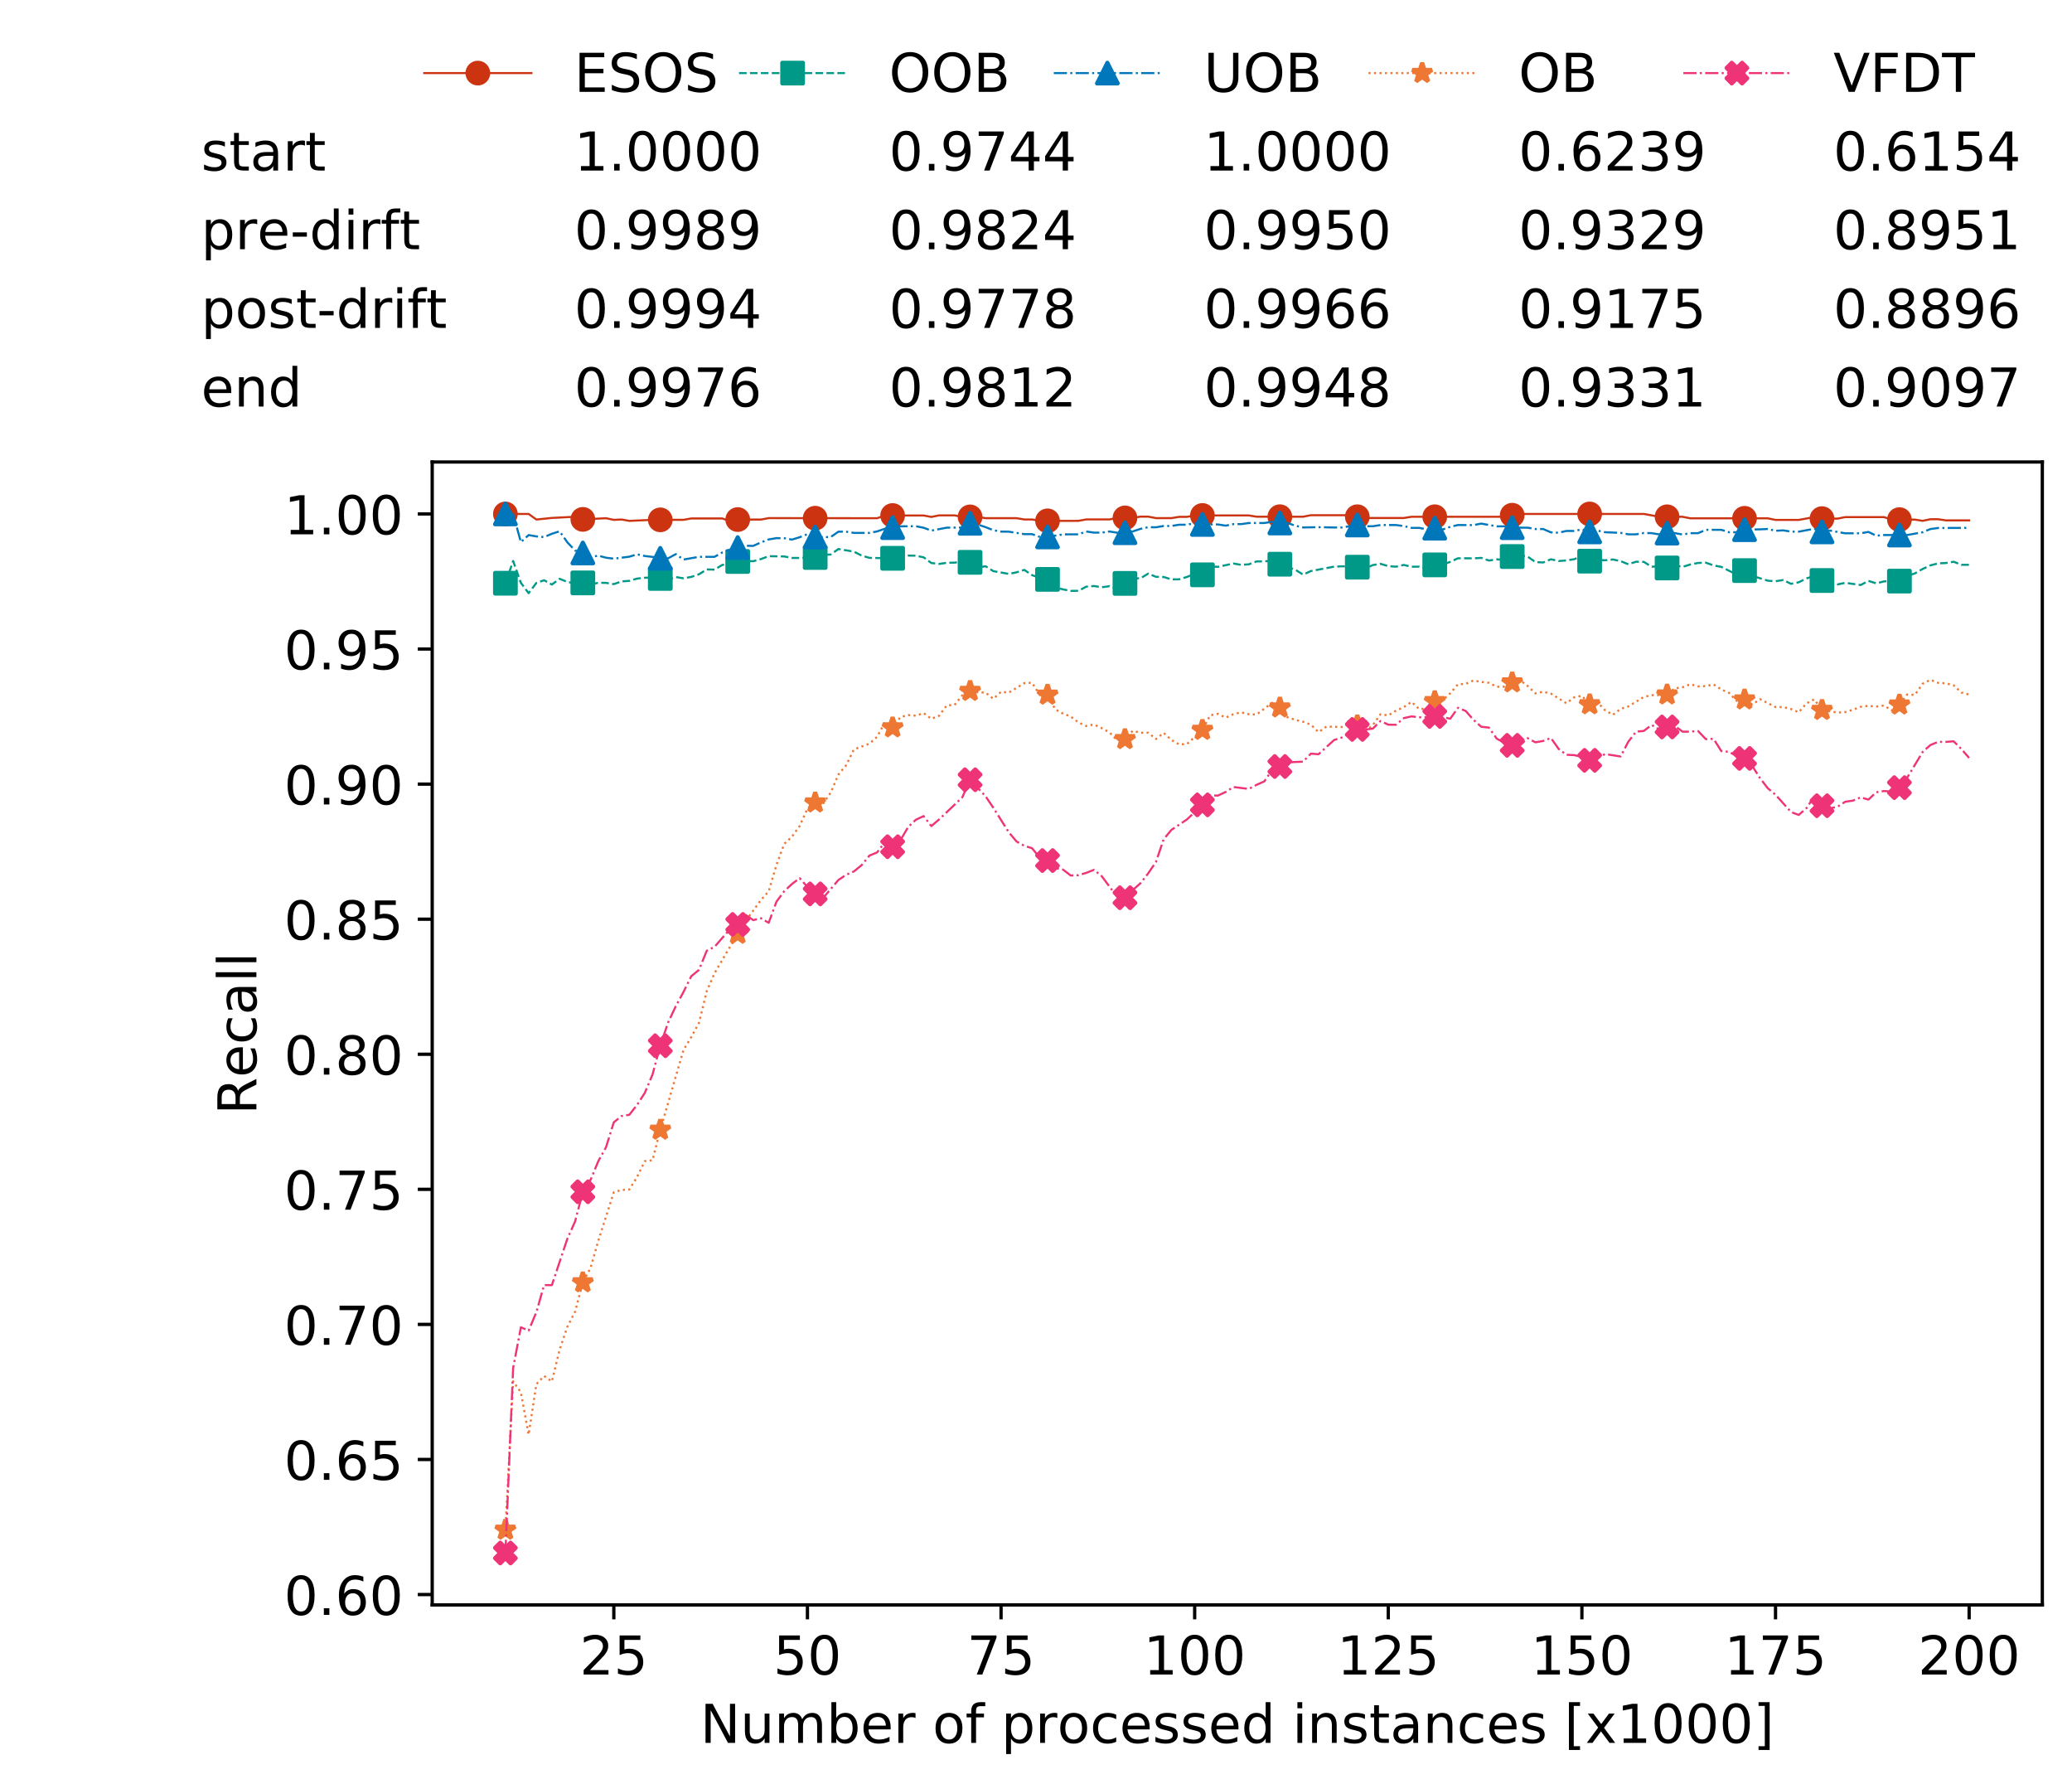 <?xml version="1.0" encoding="utf-8" standalone="no"?>
<!DOCTYPE svg PUBLIC "-//W3C//DTD SVG 1.1//EN"
  "http://www.w3.org/Graphics/SVG/1.1/DTD/svg11.dtd">
<!-- Created with matplotlib (https://matplotlib.org/) -->
<svg height="432.615pt" version="1.1" viewBox="0 0 502.65 432.615" width="502.65pt" xmlns="http://www.w3.org/2000/svg" xmlns:xlink="http://www.w3.org/1999/xlink">
 <defs>
  <style type="text/css">
*{stroke-linecap:butt;stroke-linejoin:round;white-space:pre;}
  </style>
 </defs>
 <g id="figure_1">
  <g id="patch_1">
   <path d="M 0 432.615 
L 502.65 432.615 
L 502.65 0 
L 0 0 
z
" style="fill:#ffffff;"/>
  </g>
  <g id="axes_1">
   <g id="patch_2">
    <path d="M 104.85 389.252 
L 495.45 389.252 
L 495.45 112.052 
L 104.85 112.052 
z
" style="fill:#ffffff;"/>
   </g>
   <g id="matplotlib.axis_1">
    <g id="xtick_1">
     <g id="line2d_1">
      <defs>
       <path d="M 0 0 
L 0 3.5 
" id="ma6f651ca9b" style="stroke:#000000;stroke-width:0.8;"/>
      </defs>
      <g>
       <use style="stroke:#000000;stroke-width:0.8;" x="148.908" xlink:href="#ma6f651ca9b" y="389.252"/>
      </g>
     </g>
     <g id="text_1">
      <!-- 25 -->
      <defs>
       <path d="M 19.188 8.297 
L 53.609 8.297 
L 53.609 0 
L 7.328 0 
L 7.328 8.297 
Q 12.938 14.109 22.625 23.891 
Q 32.328 33.688 34.812 36.531 
Q 39.547 41.844 41.422 45.531 
Q 43.312 49.219 43.312 52.781 
Q 43.312 58.594 39.234 62.25 
Q 35.156 65.922 28.609 65.922 
Q 23.969 65.922 18.812 64.312 
Q 13.672 62.703 7.812 59.422 
L 7.812 69.391 
Q 13.766 71.781 18.938 73 
Q 24.125 74.219 28.422 74.219 
Q 39.75 74.219 46.484 68.547 
Q 53.219 62.891 53.219 53.422 
Q 53.219 48.922 51.531 44.891 
Q 49.859 40.875 45.406 35.406 
Q 44.188 33.984 37.641 27.219 
Q 31.109 20.453 19.188 8.297 
z
" id="DejaVuSans-50"/>
       <path d="M 10.797 72.906 
L 49.516 72.906 
L 49.516 64.594 
L 19.828 64.594 
L 19.828 46.734 
Q 21.969 47.469 24.109 47.828 
Q 26.266 48.188 28.422 48.188 
Q 40.625 48.188 47.75 41.5 
Q 54.891 34.812 54.891 23.391 
Q 54.891 11.625 47.562 5.094 
Q 40.234 -1.422 26.906 -1.422 
Q 22.312 -1.422 17.547 -0.641 
Q 12.797 0.141 7.719 1.703 
L 7.719 11.625 
Q 12.109 9.234 16.797 8.062 
Q 21.484 6.891 26.703 6.891 
Q 35.156 6.891 40.078 11.328 
Q 45.016 15.766 45.016 23.391 
Q 45.016 31 40.078 35.438 
Q 35.156 39.891 26.703 39.891 
Q 22.75 39.891 18.812 39.016 
Q 14.891 38.141 10.797 36.281 
z
" id="DejaVuSans-53"/>
      </defs>
      <g transform="translate(140.636 406.13)scale(0.13 -0.13)">
       <use xlink:href="#DejaVuSans-50"/>
       <use x="63.623" xlink:href="#DejaVuSans-53"/>
      </g>
     </g>
    </g>
    <g id="xtick_2">
     <g id="line2d_2">
      <g>
       <use style="stroke:#000000;stroke-width:0.8;" x="195.877" xlink:href="#ma6f651ca9b" y="389.252"/>
      </g>
     </g>
     <g id="text_2">
      <!-- 50 -->
      <defs>
       <path d="M 31.781 66.406 
Q 24.172 66.406 20.328 58.906 
Q 16.5 51.422 16.5 36.375 
Q 16.5 21.391 20.328 13.891 
Q 24.172 6.391 31.781 6.391 
Q 39.453 6.391 43.281 13.891 
Q 47.125 21.391 47.125 36.375 
Q 47.125 51.422 43.281 58.906 
Q 39.453 66.406 31.781 66.406 
z
M 31.781 74.219 
Q 44.047 74.219 50.516 64.516 
Q 56.984 54.828 56.984 36.375 
Q 56.984 17.969 50.516 8.266 
Q 44.047 -1.422 31.781 -1.422 
Q 19.531 -1.422 13.062 8.266 
Q 6.594 17.969 6.594 36.375 
Q 6.594 54.828 13.062 64.516 
Q 19.531 74.219 31.781 74.219 
z
" id="DejaVuSans-48"/>
      </defs>
      <g transform="translate(187.606 406.13)scale(0.13 -0.13)">
       <use xlink:href="#DejaVuSans-53"/>
       <use x="63.623" xlink:href="#DejaVuSans-48"/>
      </g>
     </g>
    </g>
    <g id="xtick_3">
     <g id="line2d_3">
      <g>
       <use style="stroke:#000000;stroke-width:0.8;" x="242.847" xlink:href="#ma6f651ca9b" y="389.252"/>
      </g>
     </g>
     <g id="text_3">
      <!-- 75 -->
      <defs>
       <path d="M 8.203 72.906 
L 55.078 72.906 
L 55.078 68.703 
L 28.609 0 
L 18.312 0 
L 43.219 64.594 
L 8.203 64.594 
z
" id="DejaVuSans-55"/>
      </defs>
      <g transform="translate(234.576 406.13)scale(0.13 -0.13)">
       <use xlink:href="#DejaVuSans-55"/>
       <use x="63.623" xlink:href="#DejaVuSans-53"/>
      </g>
     </g>
    </g>
    <g id="xtick_4">
     <g id="line2d_4">
      <g>
       <use style="stroke:#000000;stroke-width:0.8;" x="289.817" xlink:href="#ma6f651ca9b" y="389.252"/>
      </g>
     </g>
     <g id="text_4">
      <!-- 100 -->
      <defs>
       <path d="M 12.406 8.297 
L 28.516 8.297 
L 28.516 63.922 
L 10.984 60.406 
L 10.984 69.391 
L 28.422 72.906 
L 38.281 72.906 
L 38.281 8.297 
L 54.391 8.297 
L 54.391 0 
L 12.406 0 
z
" id="DejaVuSans-49"/>
      </defs>
      <g transform="translate(277.41 406.13)scale(0.13 -0.13)">
       <use xlink:href="#DejaVuSans-49"/>
       <use x="63.623" xlink:href="#DejaVuSans-48"/>
       <use x="127.246" xlink:href="#DejaVuSans-48"/>
      </g>
     </g>
    </g>
    <g id="xtick_5">
     <g id="line2d_5">
      <g>
       <use style="stroke:#000000;stroke-width:0.8;" x="336.786" xlink:href="#ma6f651ca9b" y="389.252"/>
      </g>
     </g>
     <g id="text_5">
      <!-- 125 -->
      <g transform="translate(324.379 406.13)scale(0.13 -0.13)">
       <use xlink:href="#DejaVuSans-49"/>
       <use x="63.623" xlink:href="#DejaVuSans-50"/>
       <use x="127.246" xlink:href="#DejaVuSans-53"/>
      </g>
     </g>
    </g>
    <g id="xtick_6">
     <g id="line2d_6">
      <g>
       <use style="stroke:#000000;stroke-width:0.8;" x="383.756" xlink:href="#ma6f651ca9b" y="389.252"/>
      </g>
     </g>
     <g id="text_6">
      <!-- 150 -->
      <g transform="translate(371.349 406.13)scale(0.13 -0.13)">
       <use xlink:href="#DejaVuSans-49"/>
       <use x="63.623" xlink:href="#DejaVuSans-53"/>
       <use x="127.246" xlink:href="#DejaVuSans-48"/>
      </g>
     </g>
    </g>
    <g id="xtick_7">
     <g id="line2d_7">
      <g>
       <use style="stroke:#000000;stroke-width:0.8;" x="430.726" xlink:href="#ma6f651ca9b" y="389.252"/>
      </g>
     </g>
     <g id="text_7">
      <!-- 175 -->
      <g transform="translate(418.319 406.13)scale(0.13 -0.13)">
       <use xlink:href="#DejaVuSans-49"/>
       <use x="63.623" xlink:href="#DejaVuSans-55"/>
       <use x="127.246" xlink:href="#DejaVuSans-53"/>
      </g>
     </g>
    </g>
    <g id="xtick_8">
     <g id="line2d_8">
      <g>
       <use style="stroke:#000000;stroke-width:0.8;" x="477.695" xlink:href="#ma6f651ca9b" y="389.252"/>
      </g>
     </g>
     <g id="text_8">
      <!-- 200 -->
      <g transform="translate(465.289 406.13)scale(0.13 -0.13)">
       <use xlink:href="#DejaVuSans-50"/>
       <use x="63.623" xlink:href="#DejaVuSans-48"/>
       <use x="127.246" xlink:href="#DejaVuSans-48"/>
      </g>
     </g>
    </g>
    <g id="text_9">
     <!-- Number of processed instances [x1000] -->
     <defs>
      <path d="M 9.812 72.906 
L 23.094 72.906 
L 55.422 11.922 
L 55.422 72.906 
L 64.984 72.906 
L 64.984 0 
L 51.703 0 
L 19.391 60.984 
L 19.391 0 
L 9.812 0 
z
" id="DejaVuSans-78"/>
      <path d="M 8.5 21.578 
L 8.5 54.688 
L 17.484 54.688 
L 17.484 21.922 
Q 17.484 14.156 20.5 10.266 
Q 23.531 6.391 29.594 6.391 
Q 36.859 6.391 41.078 11.031 
Q 45.312 15.672 45.312 23.688 
L 45.312 54.688 
L 54.297 54.688 
L 54.297 0 
L 45.312 0 
L 45.312 8.406 
Q 42.047 3.422 37.719 1 
Q 33.406 -1.422 27.688 -1.422 
Q 18.266 -1.422 13.375 4.438 
Q 8.5 10.297 8.5 21.578 
z
M 31.109 56 
z
" id="DejaVuSans-117"/>
      <path d="M 52 44.188 
Q 55.375 50.25 60.062 53.125 
Q 64.75 56 71.094 56 
Q 79.641 56 84.281 50.016 
Q 88.922 44.047 88.922 33.016 
L 88.922 0 
L 79.891 0 
L 79.891 32.719 
Q 79.891 40.578 77.094 44.375 
Q 74.312 48.188 68.609 48.188 
Q 61.625 48.188 57.562 43.547 
Q 53.516 38.922 53.516 30.906 
L 53.516 0 
L 44.484 0 
L 44.484 32.719 
Q 44.484 40.625 41.703 44.406 
Q 38.922 48.188 33.109 48.188 
Q 26.219 48.188 22.156 43.531 
Q 18.109 38.875 18.109 30.906 
L 18.109 0 
L 9.078 0 
L 9.078 54.688 
L 18.109 54.688 
L 18.109 46.188 
Q 21.188 51.219 25.484 53.609 
Q 29.781 56 35.688 56 
Q 41.656 56 45.828 52.969 
Q 50 49.953 52 44.188 
z
" id="DejaVuSans-109"/>
      <path d="M 48.688 27.297 
Q 48.688 37.203 44.609 42.844 
Q 40.531 48.484 33.406 48.484 
Q 26.266 48.484 22.188 42.844 
Q 18.109 37.203 18.109 27.297 
Q 18.109 17.391 22.188 11.75 
Q 26.266 6.109 33.406 6.109 
Q 40.531 6.109 44.609 11.75 
Q 48.688 17.391 48.688 27.297 
z
M 18.109 46.391 
Q 20.953 51.266 25.266 53.625 
Q 29.594 56 35.594 56 
Q 45.562 56 51.781 48.094 
Q 58.016 40.188 58.016 27.297 
Q 58.016 14.406 51.781 6.484 
Q 45.562 -1.422 35.594 -1.422 
Q 29.594 -1.422 25.266 0.953 
Q 20.953 3.328 18.109 8.203 
L 18.109 0 
L 9.078 0 
L 9.078 75.984 
L 18.109 75.984 
z
" id="DejaVuSans-98"/>
      <path d="M 56.203 29.594 
L 56.203 25.203 
L 14.891 25.203 
Q 15.484 15.922 20.484 11.062 
Q 25.484 6.203 34.422 6.203 
Q 39.594 6.203 44.453 7.469 
Q 49.312 8.734 54.109 11.281 
L 54.109 2.781 
Q 49.266 0.734 44.188 -0.344 
Q 39.109 -1.422 33.891 -1.422 
Q 20.797 -1.422 13.156 6.188 
Q 5.516 13.812 5.516 26.812 
Q 5.516 40.234 12.766 48.109 
Q 20.016 56 32.328 56 
Q 43.359 56 49.781 48.891 
Q 56.203 41.797 56.203 29.594 
z
M 47.219 32.234 
Q 47.125 39.594 43.094 43.984 
Q 39.062 48.391 32.422 48.391 
Q 24.906 48.391 20.391 44.141 
Q 15.875 39.891 15.188 32.172 
z
" id="DejaVuSans-101"/>
      <path d="M 41.109 46.297 
Q 39.594 47.172 37.812 47.578 
Q 36.031 48 33.891 48 
Q 26.266 48 22.188 43.047 
Q 18.109 38.094 18.109 28.812 
L 18.109 0 
L 9.078 0 
L 9.078 54.688 
L 18.109 54.688 
L 18.109 46.188 
Q 20.953 51.172 25.484 53.578 
Q 30.031 56 36.531 56 
Q 37.453 56 38.578 55.875 
Q 39.703 55.766 41.062 55.516 
z
" id="DejaVuSans-114"/>
      <path id="DejaVuSans-32"/>
      <path d="M 30.609 48.391 
Q 23.391 48.391 19.188 42.75 
Q 14.984 37.109 14.984 27.297 
Q 14.984 17.484 19.156 11.844 
Q 23.344 6.203 30.609 6.203 
Q 37.797 6.203 41.984 11.859 
Q 46.188 17.531 46.188 27.297 
Q 46.188 37.016 41.984 42.703 
Q 37.797 48.391 30.609 48.391 
z
M 30.609 56 
Q 42.328 56 49.016 48.375 
Q 55.719 40.766 55.719 27.297 
Q 55.719 13.875 49.016 6.219 
Q 42.328 -1.422 30.609 -1.422 
Q 18.844 -1.422 12.172 6.219 
Q 5.516 13.875 5.516 27.297 
Q 5.516 40.766 12.172 48.375 
Q 18.844 56 30.609 56 
z
" id="DejaVuSans-111"/>
      <path d="M 37.109 75.984 
L 37.109 68.5 
L 28.516 68.5 
Q 23.688 68.5 21.797 66.547 
Q 19.922 64.594 19.922 59.516 
L 19.922 54.688 
L 34.719 54.688 
L 34.719 47.703 
L 19.922 47.703 
L 19.922 0 
L 10.891 0 
L 10.891 47.703 
L 2.297 47.703 
L 2.297 54.688 
L 10.891 54.688 
L 10.891 58.5 
Q 10.891 67.625 15.141 71.797 
Q 19.391 75.984 28.609 75.984 
z
" id="DejaVuSans-102"/>
      <path d="M 18.109 8.203 
L 18.109 -20.797 
L 9.078 -20.797 
L 9.078 54.688 
L 18.109 54.688 
L 18.109 46.391 
Q 20.953 51.266 25.266 53.625 
Q 29.594 56 35.594 56 
Q 45.562 56 51.781 48.094 
Q 58.016 40.188 58.016 27.297 
Q 58.016 14.406 51.781 6.484 
Q 45.562 -1.422 35.594 -1.422 
Q 29.594 -1.422 25.266 0.953 
Q 20.953 3.328 18.109 8.203 
z
M 48.688 27.297 
Q 48.688 37.203 44.609 42.844 
Q 40.531 48.484 33.406 48.484 
Q 26.266 48.484 22.188 42.844 
Q 18.109 37.203 18.109 27.297 
Q 18.109 17.391 22.188 11.75 
Q 26.266 6.109 33.406 6.109 
Q 40.531 6.109 44.609 11.75 
Q 48.688 17.391 48.688 27.297 
z
" id="DejaVuSans-112"/>
      <path d="M 48.781 52.594 
L 48.781 44.188 
Q 44.969 46.297 41.141 47.344 
Q 37.312 48.391 33.406 48.391 
Q 24.656 48.391 19.812 42.844 
Q 14.984 37.312 14.984 27.297 
Q 14.984 17.281 19.812 11.734 
Q 24.656 6.203 33.406 6.203 
Q 37.312 6.203 41.141 7.25 
Q 44.969 8.297 48.781 10.406 
L 48.781 2.094 
Q 45.016 0.344 40.984 -0.531 
Q 36.969 -1.422 32.422 -1.422 
Q 20.062 -1.422 12.781 6.344 
Q 5.516 14.109 5.516 27.297 
Q 5.516 40.672 12.859 48.328 
Q 20.219 56 33.016 56 
Q 37.156 56 41.109 55.141 
Q 45.062 54.297 48.781 52.594 
z
" id="DejaVuSans-99"/>
      <path d="M 44.281 53.078 
L 44.281 44.578 
Q 40.484 46.531 36.375 47.5 
Q 32.281 48.484 27.875 48.484 
Q 21.188 48.484 17.844 46.438 
Q 14.5 44.391 14.5 40.281 
Q 14.5 37.156 16.891 35.375 
Q 19.281 33.594 26.516 31.984 
L 29.594 31.297 
Q 39.156 29.25 43.188 25.516 
Q 47.219 21.781 47.219 15.094 
Q 47.219 7.469 41.188 3.016 
Q 35.156 -1.422 24.609 -1.422 
Q 20.219 -1.422 15.453 -0.562 
Q 10.688 0.297 5.422 2 
L 5.422 11.281 
Q 10.406 8.688 15.234 7.391 
Q 20.062 6.109 24.812 6.109 
Q 31.156 6.109 34.562 8.281 
Q 37.984 10.453 37.984 14.406 
Q 37.984 18.062 35.516 20.016 
Q 33.062 21.969 24.703 23.781 
L 21.578 24.516 
Q 13.234 26.266 9.516 29.906 
Q 5.812 33.547 5.812 39.891 
Q 5.812 47.609 11.281 51.797 
Q 16.75 56 26.812 56 
Q 31.781 56 36.172 55.266 
Q 40.578 54.547 44.281 53.078 
z
" id="DejaVuSans-115"/>
      <path d="M 45.406 46.391 
L 45.406 75.984 
L 54.391 75.984 
L 54.391 0 
L 45.406 0 
L 45.406 8.203 
Q 42.578 3.328 38.25 0.953 
Q 33.938 -1.422 27.875 -1.422 
Q 17.969 -1.422 11.734 6.484 
Q 5.516 14.406 5.516 27.297 
Q 5.516 40.188 11.734 48.094 
Q 17.969 56 27.875 56 
Q 33.938 56 38.25 53.625 
Q 42.578 51.266 45.406 46.391 
z
M 14.797 27.297 
Q 14.797 17.391 18.875 11.75 
Q 22.953 6.109 30.078 6.109 
Q 37.203 6.109 41.297 11.75 
Q 45.406 17.391 45.406 27.297 
Q 45.406 37.203 41.297 42.844 
Q 37.203 48.484 30.078 48.484 
Q 22.953 48.484 18.875 42.844 
Q 14.797 37.203 14.797 27.297 
z
" id="DejaVuSans-100"/>
      <path d="M 9.422 54.688 
L 18.406 54.688 
L 18.406 0 
L 9.422 0 
z
M 9.422 75.984 
L 18.406 75.984 
L 18.406 64.594 
L 9.422 64.594 
z
" id="DejaVuSans-105"/>
      <path d="M 54.891 33.016 
L 54.891 0 
L 45.906 0 
L 45.906 32.719 
Q 45.906 40.484 42.875 44.328 
Q 39.844 48.188 33.797 48.188 
Q 26.516 48.188 22.312 43.547 
Q 18.109 38.922 18.109 30.906 
L 18.109 0 
L 9.078 0 
L 9.078 54.688 
L 18.109 54.688 
L 18.109 46.188 
Q 21.344 51.125 25.703 53.562 
Q 30.078 56 35.797 56 
Q 45.219 56 50.047 50.172 
Q 54.891 44.344 54.891 33.016 
z
" id="DejaVuSans-110"/>
      <path d="M 18.312 70.219 
L 18.312 54.688 
L 36.812 54.688 
L 36.812 47.703 
L 18.312 47.703 
L 18.312 18.016 
Q 18.312 11.328 20.141 9.422 
Q 21.969 7.516 27.594 7.516 
L 36.812 7.516 
L 36.812 0 
L 27.594 0 
Q 17.188 0 13.234 3.875 
Q 9.281 7.766 9.281 18.016 
L 9.281 47.703 
L 2.688 47.703 
L 2.688 54.688 
L 9.281 54.688 
L 9.281 70.219 
z
" id="DejaVuSans-116"/>
      <path d="M 34.281 27.484 
Q 23.391 27.484 19.188 25 
Q 14.984 22.516 14.984 16.5 
Q 14.984 11.719 18.141 8.906 
Q 21.297 6.109 26.703 6.109 
Q 34.188 6.109 38.703 11.406 
Q 43.219 16.703 43.219 25.484 
L 43.219 27.484 
z
M 52.203 31.203 
L 52.203 0 
L 43.219 0 
L 43.219 8.297 
Q 40.141 3.328 35.547 0.953 
Q 30.953 -1.422 24.312 -1.422 
Q 15.922 -1.422 10.953 3.297 
Q 6 8.016 6 15.922 
Q 6 25.141 12.172 29.828 
Q 18.359 34.516 30.609 34.516 
L 43.219 34.516 
L 43.219 35.406 
Q 43.219 41.609 39.141 45 
Q 35.062 48.391 27.688 48.391 
Q 23 48.391 18.547 47.266 
Q 14.109 46.141 10.016 43.891 
L 10.016 52.203 
Q 14.938 54.109 19.578 55.047 
Q 24.219 56 28.609 56 
Q 40.484 56 46.344 49.844 
Q 52.203 43.703 52.203 31.203 
z
" id="DejaVuSans-97"/>
      <path d="M 8.594 75.984 
L 29.297 75.984 
L 29.297 69 
L 17.578 69 
L 17.578 -6.203 
L 29.297 -6.203 
L 29.297 -13.188 
L 8.594 -13.188 
z
" id="DejaVuSans-91"/>
      <path d="M 54.891 54.688 
L 35.109 28.078 
L 55.906 0 
L 45.312 0 
L 29.391 21.484 
L 13.484 0 
L 2.875 0 
L 24.125 28.609 
L 4.688 54.688 
L 15.281 54.688 
L 29.781 35.203 
L 44.281 54.688 
z
" id="DejaVuSans-120"/>
      <path d="M 30.422 75.984 
L 30.422 -13.188 
L 9.719 -13.188 
L 9.719 -6.203 
L 21.391 -6.203 
L 21.391 69 
L 9.719 69 
L 9.719 75.984 
z
" id="DejaVuSans-93"/>
     </defs>
     <g transform="translate(169.881 422.711)scale(0.13 -0.13)">
      <use xlink:href="#DejaVuSans-78"/>
      <use x="74.805" xlink:href="#DejaVuSans-117"/>
      <use x="138.184" xlink:href="#DejaVuSans-109"/>
      <use x="235.596" xlink:href="#DejaVuSans-98"/>
      <use x="299.072" xlink:href="#DejaVuSans-101"/>
      <use x="360.596" xlink:href="#DejaVuSans-114"/>
      <use x="401.709" xlink:href="#DejaVuSans-32"/>
      <use x="433.496" xlink:href="#DejaVuSans-111"/>
      <use x="494.678" xlink:href="#DejaVuSans-102"/>
      <use x="529.883" xlink:href="#DejaVuSans-32"/>
      <use x="561.67" xlink:href="#DejaVuSans-112"/>
      <use x="625.146" xlink:href="#DejaVuSans-114"/>
      <use x="666.229" xlink:href="#DejaVuSans-111"/>
      <use x="727.41" xlink:href="#DejaVuSans-99"/>
      <use x="782.391" xlink:href="#DejaVuSans-101"/>
      <use x="843.914" xlink:href="#DejaVuSans-115"/>
      <use x="896.014" xlink:href="#DejaVuSans-115"/>
      <use x="948.113" xlink:href="#DejaVuSans-101"/>
      <use x="1009.637" xlink:href="#DejaVuSans-100"/>
      <use x="1073.113" xlink:href="#DejaVuSans-32"/>
      <use x="1104.9" xlink:href="#DejaVuSans-105"/>
      <use x="1132.684" xlink:href="#DejaVuSans-110"/>
      <use x="1196.062" xlink:href="#DejaVuSans-115"/>
      <use x="1248.162" xlink:href="#DejaVuSans-116"/>
      <use x="1287.371" xlink:href="#DejaVuSans-97"/>
      <use x="1348.65" xlink:href="#DejaVuSans-110"/>
      <use x="1412.029" xlink:href="#DejaVuSans-99"/>
      <use x="1467.01" xlink:href="#DejaVuSans-101"/>
      <use x="1528.533" xlink:href="#DejaVuSans-115"/>
      <use x="1580.633" xlink:href="#DejaVuSans-32"/>
      <use x="1612.42" xlink:href="#DejaVuSans-91"/>
      <use x="1651.434" xlink:href="#DejaVuSans-120"/>
      <use x="1710.613" xlink:href="#DejaVuSans-49"/>
      <use x="1774.236" xlink:href="#DejaVuSans-48"/>
      <use x="1837.859" xlink:href="#DejaVuSans-48"/>
      <use x="1901.482" xlink:href="#DejaVuSans-48"/>
      <use x="1965.105" xlink:href="#DejaVuSans-93"/>
     </g>
    </g>
   </g>
   <g id="matplotlib.axis_2">
    <g id="ytick_1">
     <g id="line2d_9">
      <defs>
       <path d="M 0 0 
L -3.5 0 
" id="mf5b4c47228" style="stroke:#000000;stroke-width:0.8;"/>
      </defs>
      <g>
       <use style="stroke:#000000;stroke-width:0.8;" x="104.85" xlink:href="#mf5b4c47228" y="386.732"/>
      </g>
     </g>
     <g id="text_10">
      <!-- 0.60 -->
      <defs>
       <path d="M 10.688 12.406 
L 21 12.406 
L 21 0 
L 10.688 0 
z
" id="DejaVuSans-46"/>
       <path d="M 33.016 40.375 
Q 26.375 40.375 22.484 35.828 
Q 18.609 31.297 18.609 23.391 
Q 18.609 15.531 22.484 10.953 
Q 26.375 6.391 33.016 6.391 
Q 39.656 6.391 43.531 10.953 
Q 47.406 15.531 47.406 23.391 
Q 47.406 31.297 43.531 35.828 
Q 39.656 40.375 33.016 40.375 
z
M 52.594 71.297 
L 52.594 62.312 
Q 48.875 64.062 45.094 64.984 
Q 41.312 65.922 37.594 65.922 
Q 27.828 65.922 22.672 59.328 
Q 17.531 52.734 16.797 39.406 
Q 19.672 43.656 24.016 45.922 
Q 28.375 48.188 33.594 48.188 
Q 44.578 48.188 50.953 41.516 
Q 57.328 34.859 57.328 23.391 
Q 57.328 12.156 50.688 5.359 
Q 44.047 -1.422 33.016 -1.422 
Q 20.359 -1.422 13.672 8.266 
Q 6.984 17.969 6.984 36.375 
Q 6.984 53.656 15.188 63.938 
Q 23.391 74.219 37.203 74.219 
Q 40.922 74.219 44.703 73.484 
Q 48.484 72.75 52.594 71.297 
z
" id="DejaVuSans-54"/>
      </defs>
      <g transform="translate(68.905 391.671)scale(0.13 -0.13)">
       <use xlink:href="#DejaVuSans-48"/>
       <use x="63.623" xlink:href="#DejaVuSans-46"/>
       <use x="95.41" xlink:href="#DejaVuSans-54"/>
       <use x="159.033" xlink:href="#DejaVuSans-48"/>
      </g>
     </g>
    </g>
    <g id="ytick_2">
     <g id="line2d_10">
      <g>
       <use style="stroke:#000000;stroke-width:0.8;" x="104.85" xlink:href="#mf5b4c47228" y="353.972"/>
      </g>
     </g>
     <g id="text_11">
      <!-- 0.65 -->
      <g transform="translate(68.905 358.911)scale(0.13 -0.13)">
       <use xlink:href="#DejaVuSans-48"/>
       <use x="63.623" xlink:href="#DejaVuSans-46"/>
       <use x="95.41" xlink:href="#DejaVuSans-54"/>
       <use x="159.033" xlink:href="#DejaVuSans-53"/>
      </g>
     </g>
    </g>
    <g id="ytick_3">
     <g id="line2d_11">
      <g>
       <use style="stroke:#000000;stroke-width:0.8;" x="104.85" xlink:href="#mf5b4c47228" y="321.212"/>
      </g>
     </g>
     <g id="text_12">
      <!-- 0.70 -->
      <g transform="translate(68.905 326.151)scale(0.13 -0.13)">
       <use xlink:href="#DejaVuSans-48"/>
       <use x="63.623" xlink:href="#DejaVuSans-46"/>
       <use x="95.41" xlink:href="#DejaVuSans-55"/>
       <use x="159.033" xlink:href="#DejaVuSans-48"/>
      </g>
     </g>
    </g>
    <g id="ytick_4">
     <g id="line2d_12">
      <g>
       <use style="stroke:#000000;stroke-width:0.8;" x="104.85" xlink:href="#mf5b4c47228" y="288.452"/>
      </g>
     </g>
     <g id="text_13">
      <!-- 0.75 -->
      <g transform="translate(68.905 293.391)scale(0.13 -0.13)">
       <use xlink:href="#DejaVuSans-48"/>
       <use x="63.623" xlink:href="#DejaVuSans-46"/>
       <use x="95.41" xlink:href="#DejaVuSans-55"/>
       <use x="159.033" xlink:href="#DejaVuSans-53"/>
      </g>
     </g>
    </g>
    <g id="ytick_5">
     <g id="line2d_13">
      <g>
       <use style="stroke:#000000;stroke-width:0.8;" x="104.85" xlink:href="#mf5b4c47228" y="255.692"/>
      </g>
     </g>
     <g id="text_14">
      <!-- 0.80 -->
      <defs>
       <path d="M 31.781 34.625 
Q 24.75 34.625 20.719 30.859 
Q 16.703 27.094 16.703 20.516 
Q 16.703 13.922 20.719 10.156 
Q 24.75 6.391 31.781 6.391 
Q 38.812 6.391 42.859 10.172 
Q 46.922 13.969 46.922 20.516 
Q 46.922 27.094 42.891 30.859 
Q 38.875 34.625 31.781 34.625 
z
M 21.922 38.812 
Q 15.578 40.375 12.031 44.719 
Q 8.5 49.078 8.5 55.328 
Q 8.5 64.062 14.719 69.141 
Q 20.953 74.219 31.781 74.219 
Q 42.672 74.219 48.875 69.141 
Q 55.078 64.062 55.078 55.328 
Q 55.078 49.078 51.531 44.719 
Q 48 40.375 41.703 38.812 
Q 48.828 37.156 52.797 32.312 
Q 56.781 27.484 56.781 20.516 
Q 56.781 9.906 50.312 4.234 
Q 43.844 -1.422 31.781 -1.422 
Q 19.734 -1.422 13.25 4.234 
Q 6.781 9.906 6.781 20.516 
Q 6.781 27.484 10.781 32.312 
Q 14.797 37.156 21.922 38.812 
z
M 18.312 54.391 
Q 18.312 48.734 21.844 45.562 
Q 25.391 42.391 31.781 42.391 
Q 38.141 42.391 41.719 45.562 
Q 45.312 48.734 45.312 54.391 
Q 45.312 60.062 41.719 63.234 
Q 38.141 66.406 31.781 66.406 
Q 25.391 66.406 21.844 63.234 
Q 18.312 60.062 18.312 54.391 
z
" id="DejaVuSans-56"/>
      </defs>
      <g transform="translate(68.905 260.631)scale(0.13 -0.13)">
       <use xlink:href="#DejaVuSans-48"/>
       <use x="63.623" xlink:href="#DejaVuSans-46"/>
       <use x="95.41" xlink:href="#DejaVuSans-56"/>
       <use x="159.033" xlink:href="#DejaVuSans-48"/>
      </g>
     </g>
    </g>
    <g id="ytick_6">
     <g id="line2d_14">
      <g>
       <use style="stroke:#000000;stroke-width:0.8;" x="104.85" xlink:href="#mf5b4c47228" y="222.932"/>
      </g>
     </g>
     <g id="text_15">
      <!-- 0.85 -->
      <g transform="translate(68.905 227.871)scale(0.13 -0.13)">
       <use xlink:href="#DejaVuSans-48"/>
       <use x="63.623" xlink:href="#DejaVuSans-46"/>
       <use x="95.41" xlink:href="#DejaVuSans-56"/>
       <use x="159.033" xlink:href="#DejaVuSans-53"/>
      </g>
     </g>
    </g>
    <g id="ytick_7">
     <g id="line2d_15">
      <g>
       <use style="stroke:#000000;stroke-width:0.8;" x="104.85" xlink:href="#mf5b4c47228" y="190.172"/>
      </g>
     </g>
     <g id="text_16">
      <!-- 0.90 -->
      <defs>
       <path d="M 10.984 1.516 
L 10.984 10.5 
Q 14.703 8.734 18.5 7.812 
Q 22.312 6.891 25.984 6.891 
Q 35.75 6.891 40.891 13.453 
Q 46.047 20.016 46.781 33.406 
Q 43.953 29.203 39.594 26.953 
Q 35.25 24.703 29.984 24.703 
Q 19.047 24.703 12.672 31.312 
Q 6.297 37.938 6.297 49.422 
Q 6.297 60.641 12.938 67.422 
Q 19.578 74.219 30.609 74.219 
Q 43.266 74.219 49.922 64.516 
Q 56.594 54.828 56.594 36.375 
Q 56.594 19.141 48.406 8.859 
Q 40.234 -1.422 26.422 -1.422 
Q 22.703 -1.422 18.891 -0.688 
Q 15.094 0.047 10.984 1.516 
z
M 30.609 32.422 
Q 37.25 32.422 41.125 36.953 
Q 45.016 41.5 45.016 49.422 
Q 45.016 57.281 41.125 61.844 
Q 37.25 66.406 30.609 66.406 
Q 23.969 66.406 20.094 61.844 
Q 16.219 57.281 16.219 49.422 
Q 16.219 41.5 20.094 36.953 
Q 23.969 32.422 30.609 32.422 
z
" id="DejaVuSans-57"/>
      </defs>
      <g transform="translate(68.905 195.111)scale(0.13 -0.13)">
       <use xlink:href="#DejaVuSans-48"/>
       <use x="63.623" xlink:href="#DejaVuSans-46"/>
       <use x="95.41" xlink:href="#DejaVuSans-57"/>
       <use x="159.033" xlink:href="#DejaVuSans-48"/>
      </g>
     </g>
    </g>
    <g id="ytick_8">
     <g id="line2d_16">
      <g>
       <use style="stroke:#000000;stroke-width:0.8;" x="104.85" xlink:href="#mf5b4c47228" y="157.412"/>
      </g>
     </g>
     <g id="text_17">
      <!-- 0.95 -->
      <g transform="translate(68.905 162.351)scale(0.13 -0.13)">
       <use xlink:href="#DejaVuSans-48"/>
       <use x="63.623" xlink:href="#DejaVuSans-46"/>
       <use x="95.41" xlink:href="#DejaVuSans-57"/>
       <use x="159.033" xlink:href="#DejaVuSans-53"/>
      </g>
     </g>
    </g>
    <g id="ytick_9">
     <g id="line2d_17">
      <g>
       <use style="stroke:#000000;stroke-width:0.8;" x="104.85" xlink:href="#mf5b4c47228" y="124.652"/>
      </g>
     </g>
     <g id="text_18">
      <!-- 1.00 -->
      <g transform="translate(68.905 129.591)scale(0.13 -0.13)">
       <use xlink:href="#DejaVuSans-49"/>
       <use x="63.623" xlink:href="#DejaVuSans-46"/>
       <use x="95.41" xlink:href="#DejaVuSans-48"/>
       <use x="159.033" xlink:href="#DejaVuSans-48"/>
      </g>
     </g>
    </g>
    <g id="text_19">
     <!-- Recall -->
     <defs>
      <path d="M 44.391 34.188 
Q 47.562 33.109 50.562 29.594 
Q 53.562 26.078 56.594 19.922 
L 66.609 0 
L 56 0 
L 46.688 18.703 
Q 43.062 26.031 39.672 28.422 
Q 36.281 30.812 30.422 30.812 
L 19.672 30.812 
L 19.672 0 
L 9.812 0 
L 9.812 72.906 
L 32.078 72.906 
Q 44.578 72.906 50.734 67.672 
Q 56.891 62.453 56.891 51.906 
Q 56.891 45.016 53.688 40.469 
Q 50.484 35.938 44.391 34.188 
z
M 19.672 64.797 
L 19.672 38.922 
L 32.078 38.922 
Q 39.203 38.922 42.844 42.219 
Q 46.484 45.516 46.484 51.906 
Q 46.484 58.297 42.844 61.547 
Q 39.203 64.797 32.078 64.797 
z
" id="DejaVuSans-82"/>
      <path d="M 9.422 75.984 
L 18.406 75.984 
L 18.406 0 
L 9.422 0 
z
" id="DejaVuSans-108"/>
     </defs>
     <g transform="translate(62.201 270.333)rotate(-90)scale(0.13 -0.13)">
      <use xlink:href="#DejaVuSans-82"/>
      <use x="69.42" xlink:href="#DejaVuSans-101"/>
      <use x="130.943" xlink:href="#DejaVuSans-99"/>
      <use x="185.924" xlink:href="#DejaVuSans-97"/>
      <use x="247.203" xlink:href="#DejaVuSans-108"/>
      <use x="274.986" xlink:href="#DejaVuSans-108"/>
     </g>
    </g>
   </g>
   <g id="line2d_18"/>
   <g id="line2d_19"/>
   <g id="line2d_20"/>
   <g id="line2d_21"/>
   <g id="line2d_22"/>
   <g id="line2d_23">
    <path clip-path="url(#pdf90140309)" d="M 122.605 124.652 
L 128.241 124.652 
L 130.12 126.003 
L 133.877 125.617 
L 139.514 125.327 
L 141.392 125.967 
L 147.029 125.685 
L 148.908 126.086 
L 150.786 125.996 
L 152.665 126.331 
L 158.302 126.079 
L 165.817 126.079 
L 167.695 125.742 
L 175.211 125.742 
L 177.089 126.397 
L 178.968 126.012 
L 184.605 126.012 
L 186.483 125.659 
L 212.786 125.684 
L 214.665 125.028 
L 224.059 125.028 
L 225.938 125.373 
L 227.817 124.997 
L 231.574 124.997 
L 233.453 125.365 
L 237.211 125.365 
L 239.089 125.677 
L 246.605 125.677 
L 248.483 125.986 
L 250.362 125.986 
L 252.241 126.324 
L 261.635 126.324 
L 263.514 125.979 
L 269.15 125.979 
L 271.029 125.611 
L 274.786 125.611 
L 276.665 125.299 
L 278.544 125.299 
L 280.423 125.663 
L 284.18 125.663 
L 286.059 125.354 
L 287.938 125.354 
L 289.817 125.016 
L 302.968 125.016 
L 304.847 125.322 
L 316.12 125.322 
L 317.998 124.958 
L 327.392 124.958 
L 331.15 125.636 
L 340.544 125.636 
L 342.423 125.33 
L 364.968 125.33 
L 368.726 124.652 
L 398.786 124.652 
L 402.544 125.339 
L 408.18 125.339 
L 410.059 125.707 
L 428.847 125.707 
L 430.726 126.097 
L 436.362 126.097 
L 440.12 125.41 
L 441.998 125.782 
L 445.756 125.782 
L 447.635 125.414 
L 457.029 125.414 
L 458.908 126.026 
L 464.544 126.026 
L 466.423 126.322 
L 468.302 125.932 
L 470.18 125.932 
L 472.059 126.212 
L 477.695 126.212 
L 477.695 126.212 
" style="fill:none;stroke:#cc3311;stroke-linecap:square;stroke-width:0.5;"/>
    <defs>
     <path d="M 0 2.5 
C 0.663 2.5 1.299 2.237 1.768 1.768 
C 2.237 1.299 2.5 0.663 2.5 0 
C 2.5 -0.663 2.237 -1.299 1.768 -1.768 
C 1.299 -2.237 0.663 -2.5 0 -2.5 
C -0.663 -2.5 -1.299 -2.237 -1.768 -1.768 
C -2.237 -1.299 -2.5 -0.663 -2.5 0 
C -2.5 0.663 -2.237 1.299 -1.768 1.768 
C -1.299 2.237 -0.663 2.5 0 2.5 
z
" id="ma53fa4020c" style="stroke:#cc3311;"/>
    </defs>
    <g clip-path="url(#pdf90140309)">
     <use style="fill:#cc3311;stroke:#cc3311;" x="122.605" xlink:href="#ma53fa4020c" y="124.652"/>
     <use style="fill:#cc3311;stroke:#cc3311;" x="141.392" xlink:href="#ma53fa4020c" y="125.967"/>
     <use style="fill:#cc3311;stroke:#cc3311;" x="160.18" xlink:href="#ma53fa4020c" y="126.079"/>
     <use style="fill:#cc3311;stroke:#cc3311;" x="178.968" xlink:href="#ma53fa4020c" y="126.012"/>
     <use style="fill:#cc3311;stroke:#cc3311;" x="197.756" xlink:href="#ma53fa4020c" y="125.684"/>
     <use style="fill:#cc3311;stroke:#cc3311;" x="216.544" xlink:href="#ma53fa4020c" y="125.028"/>
     <use style="fill:#cc3311;stroke:#cc3311;" x="235.332" xlink:href="#ma53fa4020c" y="125.365"/>
     <use style="fill:#cc3311;stroke:#cc3311;" x="254.12" xlink:href="#ma53fa4020c" y="126.324"/>
     <use style="fill:#cc3311;stroke:#cc3311;" x="272.908" xlink:href="#ma53fa4020c" y="125.611"/>
     <use style="fill:#cc3311;stroke:#cc3311;" x="291.695" xlink:href="#ma53fa4020c" y="125.016"/>
     <use style="fill:#cc3311;stroke:#cc3311;" x="310.483" xlink:href="#ma53fa4020c" y="125.322"/>
     <use style="fill:#cc3311;stroke:#cc3311;" x="329.271" xlink:href="#ma53fa4020c" y="125.33"/>
     <use style="fill:#cc3311;stroke:#cc3311;" x="348.059" xlink:href="#ma53fa4020c" y="125.33"/>
     <use style="fill:#cc3311;stroke:#cc3311;" x="366.847" xlink:href="#ma53fa4020c" y="124.958"/>
     <use style="fill:#cc3311;stroke:#cc3311;" x="385.635" xlink:href="#ma53fa4020c" y="124.652"/>
     <use style="fill:#cc3311;stroke:#cc3311;" x="404.423" xlink:href="#ma53fa4020c" y="125.339"/>
     <use style="fill:#cc3311;stroke:#cc3311;" x="423.211" xlink:href="#ma53fa4020c" y="125.707"/>
     <use style="fill:#cc3311;stroke:#cc3311;" x="441.998" xlink:href="#ma53fa4020c" y="125.782"/>
     <use style="fill:#cc3311;stroke:#cc3311;" x="460.786" xlink:href="#ma53fa4020c" y="126.026"/>
    </g>
   </g>
   <g id="line2d_24"/>
   <g id="line2d_25"/>
   <g id="line2d_26"/>
   <g id="line2d_27"/>
   <g id="line2d_28">
    <path clip-path="url(#pdf90140309)" d="M 122.605 141.452 
L 124.483 136.057 
L 126.362 141.355 
L 128.241 143.865 
L 130.12 141.374 
L 131.998 140.728 
L 133.877 141.774 
L 135.756 140.378 
L 137.635 141.141 
L 139.514 141.498 
L 141.392 141.368 
L 143.271 141.775 
L 145.15 141.334 
L 147.029 141.374 
L 148.908 141.669 
L 150.786 141.01 
L 152.665 140.877 
L 154.544 140.332 
L 156.423 140.123 
L 158.302 140.077 
L 160.18 140.294 
L 162.059 140.624 
L 163.938 139.956 
L 165.817 140.257 
L 167.695 139.919 
L 169.574 139.276 
L 171.453 138.106 
L 173.332 138.153 
L 175.211 137.024 
L 177.089 136.676 
L 178.968 136.172 
L 180.847 136.046 
L 182.726 136.118 
L 184.605 135.591 
L 186.483 134.89 
L 190.241 134.959 
L 192.12 135.313 
L 193.998 135.324 
L 197.756 135.209 
L 199.635 134.579 
L 201.514 134.488 
L 203.392 133.157 
L 207.15 133.792 
L 209.029 134.746 
L 210.908 135.303 
L 216.544 135.406 
L 220.302 134.748 
L 222.18 134.774 
L 224.059 135.171 
L 225.938 136.55 
L 227.817 136.77 
L 229.695 136.494 
L 231.574 136.459 
L 233.453 136.203 
L 235.332 136.382 
L 237.211 137.63 
L 239.089 137.335 
L 240.968 138.518 
L 244.726 139.194 
L 246.605 138.81 
L 248.483 138.217 
L 250.362 139.489 
L 252.241 140.143 
L 254.12 140.52 
L 255.998 142.448 
L 257.877 142.948 
L 259.756 143.308 
L 261.635 143.291 
L 263.514 142.287 
L 265.392 142.132 
L 267.271 142.43 
L 269.15 142.17 
L 271.029 142.721 
L 274.786 140.248 
L 276.665 140.271 
L 278.544 139.116 
L 280.423 139.896 
L 282.302 139.943 
L 284.18 140.522 
L 286.059 140.501 
L 287.938 139.933 
L 289.817 139.167 
L 291.695 139.417 
L 293.574 137.368 
L 295.453 137.481 
L 299.211 136.669 
L 301.089 136.995 
L 302.968 136.858 
L 304.847 136.161 
L 306.726 136.167 
L 308.605 135.931 
L 310.483 136.841 
L 314.241 138.179 
L 316.12 139.369 
L 317.998 138.503 
L 323.635 137.43 
L 325.514 137.355 
L 327.392 137.394 
L 329.271 137.557 
L 331.15 137.947 
L 333.029 137.045 
L 334.908 136.753 
L 336.786 137.302 
L 338.665 137.441 
L 340.544 137.016 
L 342.423 137.447 
L 344.302 137.439 
L 346.18 137.912 
L 348.059 137.002 
L 349.938 136.955 
L 351.817 136.279 
L 353.695 135.397 
L 357.453 135.414 
L 359.332 135.31 
L 361.211 135.946 
L 363.089 135.665 
L 364.968 135.777 
L 366.847 134.981 
L 368.726 134.681 
L 370.605 135.008 
L 372.483 136.319 
L 374.362 136.42 
L 376.241 135.64 
L 378.12 136.072 
L 379.998 135.926 
L 381.877 135.628 
L 383.756 134.862 
L 385.635 136.098 
L 387.514 135.79 
L 389.392 135.883 
L 391.271 135.69 
L 393.15 136.094 
L 395.029 136.856 
L 396.908 136.232 
L 398.786 136.278 
L 400.665 137.453 
L 402.544 137.33 
L 404.423 137.753 
L 406.302 137.135 
L 408.18 137.483 
L 410.059 136.909 
L 411.938 136.536 
L 413.817 136.469 
L 415.695 137.13 
L 417.574 137.488 
L 421.332 139.362 
L 423.211 138.388 
L 425.089 139.66 
L 428.847 140.837 
L 430.726 140.972 
L 432.605 140.671 
L 434.483 141.598 
L 436.362 141.222 
L 438.241 140.289 
L 440.12 139.676 
L 441.998 140.793 
L 443.877 141.436 
L 445.756 141.743 
L 447.635 141.355 
L 451.392 141.883 
L 453.271 140.888 
L 455.15 141.482 
L 457.029 141.016 
L 458.908 140.862 
L 460.786 140.937 
L 462.665 139.684 
L 464.544 139.07 
L 466.423 137.99 
L 468.302 137.12 
L 470.18 136.639 
L 472.059 136.552 
L 473.938 136.246 
L 475.817 136.979 
L 477.695 136.979 
L 477.695 136.979 
" style="fill:none;stroke:#009988;stroke-dasharray:1.85,0.8;stroke-dashoffset:0;stroke-width:0.5;"/>
    <defs>
     <path d="M -2.5 2.5 
L 2.5 2.5 
L 2.5 -2.5 
L -2.5 -2.5 
z
" id="m97801c554e" style="stroke:#009988;stroke-linejoin:miter;"/>
    </defs>
    <g clip-path="url(#pdf90140309)">
     <use style="fill:#009988;stroke:#009988;stroke-linejoin:miter;" x="122.605" xlink:href="#m97801c554e" y="141.452"/>
     <use style="fill:#009988;stroke:#009988;stroke-linejoin:miter;" x="141.392" xlink:href="#m97801c554e" y="141.368"/>
     <use style="fill:#009988;stroke:#009988;stroke-linejoin:miter;" x="160.18" xlink:href="#m97801c554e" y="140.294"/>
     <use style="fill:#009988;stroke:#009988;stroke-linejoin:miter;" x="178.968" xlink:href="#m97801c554e" y="136.172"/>
     <use style="fill:#009988;stroke:#009988;stroke-linejoin:miter;" x="197.756" xlink:href="#m97801c554e" y="135.209"/>
     <use style="fill:#009988;stroke:#009988;stroke-linejoin:miter;" x="216.544" xlink:href="#m97801c554e" y="135.406"/>
     <use style="fill:#009988;stroke:#009988;stroke-linejoin:miter;" x="235.332" xlink:href="#m97801c554e" y="136.382"/>
     <use style="fill:#009988;stroke:#009988;stroke-linejoin:miter;" x="254.12" xlink:href="#m97801c554e" y="140.52"/>
     <use style="fill:#009988;stroke:#009988;stroke-linejoin:miter;" x="272.908" xlink:href="#m97801c554e" y="141.496"/>
     <use style="fill:#009988;stroke:#009988;stroke-linejoin:miter;" x="291.695" xlink:href="#m97801c554e" y="139.417"/>
     <use style="fill:#009988;stroke:#009988;stroke-linejoin:miter;" x="310.483" xlink:href="#m97801c554e" y="136.841"/>
     <use style="fill:#009988;stroke:#009988;stroke-linejoin:miter;" x="329.271" xlink:href="#m97801c554e" y="137.557"/>
     <use style="fill:#009988;stroke:#009988;stroke-linejoin:miter;" x="348.059" xlink:href="#m97801c554e" y="137.002"/>
     <use style="fill:#009988;stroke:#009988;stroke-linejoin:miter;" x="366.847" xlink:href="#m97801c554e" y="134.981"/>
     <use style="fill:#009988;stroke:#009988;stroke-linejoin:miter;" x="385.635" xlink:href="#m97801c554e" y="136.098"/>
     <use style="fill:#009988;stroke:#009988;stroke-linejoin:miter;" x="404.423" xlink:href="#m97801c554e" y="137.753"/>
     <use style="fill:#009988;stroke:#009988;stroke-linejoin:miter;" x="423.211" xlink:href="#m97801c554e" y="138.388"/>
     <use style="fill:#009988;stroke:#009988;stroke-linejoin:miter;" x="441.998" xlink:href="#m97801c554e" y="140.793"/>
     <use style="fill:#009988;stroke:#009988;stroke-linejoin:miter;" x="460.786" xlink:href="#m97801c554e" y="140.937"/>
    </g>
   </g>
   <g id="line2d_29"/>
   <g id="line2d_30"/>
   <g id="line2d_31"/>
   <g id="line2d_32"/>
   <g id="line2d_33">
    <path clip-path="url(#pdf90140309)" d="M 122.605 124.652 
L 124.483 124.652 
L 126.362 131.477 
L 128.241 129.771 
L 130.12 130.098 
L 131.998 130.261 
L 133.877 129.459 
L 135.756 128.858 
L 137.635 131.529 
L 139.514 133.516 
L 141.392 134.111 
L 143.271 135.123 
L 145.15 134.756 
L 147.029 135.266 
L 148.908 135.497 
L 152.665 135.017 
L 154.544 134.442 
L 156.423 134.85 
L 158.302 135.068 
L 160.18 135.42 
L 162.059 135.42 
L 163.938 134.397 
L 165.817 135.707 
L 169.574 135.048 
L 173.332 135.048 
L 175.211 133.996 
L 177.089 133.314 
L 180.847 132.366 
L 182.726 132.402 
L 184.605 131.54 
L 186.483 130.835 
L 188.362 130.511 
L 190.241 130.535 
L 192.12 130.873 
L 193.998 130.293 
L 195.877 129.565 
L 197.756 130.259 
L 201.514 130.259 
L 203.392 128.948 
L 205.271 128.948 
L 207.15 129.246 
L 210.908 129.246 
L 212.786 128.886 
L 214.665 128.231 
L 218.423 127.653 
L 222.18 127.622 
L 224.059 127.998 
L 225.938 128.688 
L 229.695 127.973 
L 233.453 127.956 
L 235.332 126.91 
L 237.211 127.222 
L 239.089 127.846 
L 240.968 128.591 
L 242.847 128.928 
L 244.726 128.949 
L 248.483 129.543 
L 250.362 129.543 
L 252.241 130.218 
L 254.12 130.218 
L 257.877 129.604 
L 261.635 129.595 
L 263.514 128.906 
L 265.392 129.179 
L 267.271 129.179 
L 269.15 128.899 
L 271.029 129.205 
L 272.908 129.205 
L 274.786 128.893 
L 276.665 128.269 
L 278.544 127.859 
L 280.423 127.885 
L 282.302 127.567 
L 284.18 127.569 
L 286.059 127.26 
L 287.938 127.26 
L 289.817 126.877 
L 291.695 127.195 
L 295.453 127.195 
L 297.332 127.488 
L 299.211 127.12 
L 301.089 127.12 
L 302.968 126.847 
L 306.726 126.847 
L 308.605 126.541 
L 310.483 126.844 
L 312.362 126.844 
L 314.241 127.499 
L 316.12 127.927 
L 319.877 127.858 
L 323.635 127.934 
L 325.514 127.934 
L 329.271 127.324 
L 331.15 127.63 
L 333.029 127.63 
L 334.908 127.338 
L 338.665 127.338 
L 340.544 127.595 
L 342.423 128.027 
L 344.302 128.027 
L 346.18 128.412 
L 348.059 128.109 
L 349.938 128.43 
L 351.817 127.775 
L 353.695 127.334 
L 357.453 127.354 
L 359.332 126.99 
L 363.089 127.656 
L 364.968 127.656 
L 366.847 127.977 
L 370.605 127.98 
L 372.483 128.308 
L 374.362 128.308 
L 376.241 129.117 
L 378.12 129.204 
L 379.998 128.773 
L 381.877 128.773 
L 383.756 128.387 
L 385.635 129.005 
L 387.514 128.684 
L 389.392 129.084 
L 393.15 129.241 
L 395.029 129.593 
L 396.908 129.593 
L 398.786 129.275 
L 400.665 129.308 
L 402.544 129.614 
L 404.423 129.293 
L 406.302 129.302 
L 408.18 129.64 
L 410.059 129.312 
L 411.938 129.312 
L 413.817 128.503 
L 417.574 128.496 
L 419.453 129.086 
L 421.332 129.086 
L 423.211 128.468 
L 426.968 128.384 
L 428.847 128.295 
L 430.726 128.73 
L 432.605 128.63 
L 434.483 128.939 
L 436.362 128.939 
L 440.12 128.252 
L 441.998 128.996 
L 443.877 128.678 
L 447.635 129.344 
L 451.392 129.344 
L 453.271 129.006 
L 455.15 129.934 
L 457.029 129.763 
L 462.665 129.763 
L 466.423 129.088 
L 468.302 128.308 
L 470.18 128.056 
L 477.695 128.027 
L 477.695 128.027 
" style="fill:none;stroke:#0077bb;stroke-dasharray:3.2,0.8,0.5,0.8;stroke-dashoffset:0;stroke-width:0.5;"/>
    <defs>
     <path d="M 0 -2.5 
L -2.5 2.5 
L 2.5 2.5 
z
" id="mb1f6378578" style="stroke:#0077bb;stroke-linejoin:miter;"/>
    </defs>
    <g clip-path="url(#pdf90140309)">
     <use style="fill:#0077bb;stroke:#0077bb;stroke-linejoin:miter;" x="122.605" xlink:href="#mb1f6378578" y="124.652"/>
     <use style="fill:#0077bb;stroke:#0077bb;stroke-linejoin:miter;" x="141.392" xlink:href="#mb1f6378578" y="134.111"/>
     <use style="fill:#0077bb;stroke:#0077bb;stroke-linejoin:miter;" x="160.18" xlink:href="#mb1f6378578" y="135.42"/>
     <use style="fill:#0077bb;stroke:#0077bb;stroke-linejoin:miter;" x="178.968" xlink:href="#mb1f6378578" y="132.81"/>
     <use style="fill:#0077bb;stroke:#0077bb;stroke-linejoin:miter;" x="197.756" xlink:href="#mb1f6378578" y="130.259"/>
     <use style="fill:#0077bb;stroke:#0077bb;stroke-linejoin:miter;" x="216.544" xlink:href="#mb1f6378578" y="127.965"/>
     <use style="fill:#0077bb;stroke:#0077bb;stroke-linejoin:miter;" x="235.332" xlink:href="#mb1f6378578" y="126.91"/>
     <use style="fill:#0077bb;stroke:#0077bb;stroke-linejoin:miter;" x="254.12" xlink:href="#mb1f6378578" y="130.218"/>
     <use style="fill:#0077bb;stroke:#0077bb;stroke-linejoin:miter;" x="272.908" xlink:href="#mb1f6378578" y="129.205"/>
     <use style="fill:#0077bb;stroke:#0077bb;stroke-linejoin:miter;" x="291.695" xlink:href="#mb1f6378578" y="127.195"/>
     <use style="fill:#0077bb;stroke:#0077bb;stroke-linejoin:miter;" x="310.483" xlink:href="#mb1f6378578" y="126.844"/>
     <use style="fill:#0077bb;stroke:#0077bb;stroke-linejoin:miter;" x="329.271" xlink:href="#mb1f6378578" y="127.324"/>
     <use style="fill:#0077bb;stroke:#0077bb;stroke-linejoin:miter;" x="348.059" xlink:href="#mb1f6378578" y="128.109"/>
     <use style="fill:#0077bb;stroke:#0077bb;stroke-linejoin:miter;" x="366.847" xlink:href="#mb1f6378578" y="127.977"/>
     <use style="fill:#0077bb;stroke:#0077bb;stroke-linejoin:miter;" x="385.635" xlink:href="#mb1f6378578" y="129.005"/>
     <use style="fill:#0077bb;stroke:#0077bb;stroke-linejoin:miter;" x="404.423" xlink:href="#mb1f6378578" y="129.293"/>
     <use style="fill:#0077bb;stroke:#0077bb;stroke-linejoin:miter;" x="423.211" xlink:href="#mb1f6378578" y="128.468"/>
     <use style="fill:#0077bb;stroke:#0077bb;stroke-linejoin:miter;" x="441.998" xlink:href="#mb1f6378578" y="128.996"/>
     <use style="fill:#0077bb;stroke:#0077bb;stroke-linejoin:miter;" x="460.786" xlink:href="#mb1f6378578" y="129.763"/>
    </g>
   </g>
   <g id="line2d_34"/>
   <g id="line2d_35"/>
   <g id="line2d_36"/>
   <g id="line2d_37"/>
   <g id="line2d_38">
    <path clip-path="url(#pdf90140309)" d="M 122.605 371.052 
L 124.483 335.011 
L 126.362 337.692 
L 128.241 347.946 
L 130.12 335.709 
L 131.998 333.721 
L 133.877 335.054 
L 135.756 327.368 
L 137.635 321.788 
L 139.514 318.12 
L 141.392 311.044 
L 143.271 307.511 
L 145.15 300.895 
L 148.908 289.163 
L 150.786 288.612 
L 152.665 288.499 
L 154.544 285.463 
L 156.423 281.617 
L 158.302 281.413 
L 160.18 274.025 
L 165.817 254.646 
L 167.695 251.526 
L 169.574 248.056 
L 171.453 240.383 
L 173.332 236.041 
L 177.089 229.627 
L 180.847 223.444 
L 184.605 218.257 
L 186.483 216.167 
L 188.362 209.761 
L 190.241 204.672 
L 192.12 202.927 
L 193.998 200.326 
L 195.877 196.114 
L 197.756 194.668 
L 199.635 194.955 
L 201.514 192.245 
L 203.392 187.857 
L 205.271 185.574 
L 207.15 181.767 
L 210.908 180.366 
L 212.786 178.702 
L 214.665 175.182 
L 216.544 176.45 
L 218.423 173.937 
L 220.302 173.428 
L 222.18 173.583 
L 224.059 172.952 
L 225.938 174.332 
L 227.817 173.59 
L 229.695 171.073 
L 231.574 170.966 
L 233.453 168.639 
L 235.332 167.603 
L 237.211 167.918 
L 239.089 167.97 
L 240.968 169.484 
L 242.847 167.795 
L 244.726 167.977 
L 248.483 165.689 
L 250.362 165.577 
L 252.241 168.574 
L 254.12 168.517 
L 255.998 172.049 
L 257.877 173.072 
L 259.756 173.792 
L 261.635 175.231 
L 263.514 176.072 
L 265.392 175.712 
L 267.271 176.605 
L 269.15 177.63 
L 271.029 179.587 
L 272.908 179.298 
L 274.786 177.243 
L 276.665 177.711 
L 278.544 177.703 
L 280.423 179.238 
L 282.302 177.741 
L 284.18 179.477 
L 286.059 180.54 
L 287.938 180.462 
L 291.695 177.055 
L 293.574 173.487 
L 295.453 173.128 
L 297.332 174.051 
L 299.211 173.22 
L 301.089 172.756 
L 302.968 173.234 
L 304.847 173.286 
L 308.605 170.451 
L 310.483 171.627 
L 312.362 173.978 
L 314.241 174.586 
L 316.12 175.053 
L 317.998 175.751 
L 319.877 177.567 
L 321.756 176.226 
L 325.514 176.321 
L 327.392 175.56 
L 329.271 175.94 
L 331.15 177.416 
L 333.029 175.859 
L 334.908 173.227 
L 336.786 173.518 
L 338.665 172.354 
L 340.544 171.513 
L 342.423 170.232 
L 344.302 171.986 
L 346.18 171.821 
L 348.059 170.09 
L 349.938 169.877 
L 351.817 168.154 
L 353.695 165.95 
L 355.574 165.854 
L 357.453 165.034 
L 359.332 165.398 
L 361.211 165.603 
L 363.089 166.568 
L 364.968 166.536 
L 366.847 165.536 
L 368.726 164.947 
L 370.605 166.393 
L 372.483 168.171 
L 374.362 167.773 
L 376.241 168.226 
L 379.998 170.569 
L 381.877 169.122 
L 383.756 168.75 
L 385.635 170.853 
L 387.514 170.302 
L 389.392 172.274 
L 391.271 173.36 
L 393.15 171.934 
L 395.029 171.335 
L 398.786 169.028 
L 400.665 168.59 
L 402.544 168.587 
L 404.423 168.47 
L 406.302 166.952 
L 408.18 166.685 
L 410.059 165.945 
L 411.938 166.459 
L 413.817 166.397 
L 415.695 166.002 
L 417.574 167.22 
L 419.453 168.05 
L 421.332 169.984 
L 423.211 169.682 
L 425.089 170.875 
L 426.968 169.569 
L 430.726 171.482 
L 432.605 171.485 
L 434.483 171.973 
L 436.362 172.752 
L 438.241 170.59 
L 440.12 169.615 
L 441.998 172.221 
L 445.756 172.818 
L 447.635 172.7 
L 449.514 172.14 
L 451.392 171.414 
L 453.271 171.187 
L 455.15 171.375 
L 457.029 171.113 
L 458.908 172.296 
L 460.786 170.916 
L 462.665 168.439 
L 464.544 168.535 
L 466.423 165.82 
L 468.302 164.894 
L 470.18 165.607 
L 472.059 165.742 
L 473.938 166.205 
L 475.817 167.967 
L 477.695 168.455 
L 477.695 168.455 
" style="fill:none;stroke:#ee7733;stroke-dasharray:0.5,0.825;stroke-dashoffset:0;stroke-width:0.5;"/>
    <defs>
     <path d="M 0 -2.5 
L -0.561 -0.773 
L -2.378 -0.773 
L -0.908 0.295 
L -1.469 2.023 
L -0 0.955 
L 1.469 2.023 
L 0.908 0.295 
L 2.378 -0.773 
L 0.561 -0.773 
z
" id="mf6c99a640a" style="stroke:#ee7733;stroke-linejoin:bevel;"/>
    </defs>
    <g clip-path="url(#pdf90140309)">
     <use style="fill:#ee7733;stroke:#ee7733;stroke-linejoin:bevel;" x="122.605" xlink:href="#mf6c99a640a" y="371.052"/>
     <use style="fill:#ee7733;stroke:#ee7733;stroke-linejoin:bevel;" x="141.392" xlink:href="#mf6c99a640a" y="311.044"/>
     <use style="fill:#ee7733;stroke:#ee7733;stroke-linejoin:bevel;" x="160.18" xlink:href="#mf6c99a640a" y="274.025"/>
     <use style="fill:#ee7733;stroke:#ee7733;stroke-linejoin:bevel;" x="178.968" xlink:href="#mf6c99a640a" y="226.509"/>
     <use style="fill:#ee7733;stroke:#ee7733;stroke-linejoin:bevel;" x="197.756" xlink:href="#mf6c99a640a" y="194.668"/>
     <use style="fill:#ee7733;stroke:#ee7733;stroke-linejoin:bevel;" x="216.544" xlink:href="#mf6c99a640a" y="176.45"/>
     <use style="fill:#ee7733;stroke:#ee7733;stroke-linejoin:bevel;" x="235.332" xlink:href="#mf6c99a640a" y="167.603"/>
     <use style="fill:#ee7733;stroke:#ee7733;stroke-linejoin:bevel;" x="254.12" xlink:href="#mf6c99a640a" y="168.517"/>
     <use style="fill:#ee7733;stroke:#ee7733;stroke-linejoin:bevel;" x="272.908" xlink:href="#mf6c99a640a" y="179.298"/>
     <use style="fill:#ee7733;stroke:#ee7733;stroke-linejoin:bevel;" x="291.695" xlink:href="#mf6c99a640a" y="177.055"/>
     <use style="fill:#ee7733;stroke:#ee7733;stroke-linejoin:bevel;" x="310.483" xlink:href="#mf6c99a640a" y="171.627"/>
     <use style="fill:#ee7733;stroke:#ee7733;stroke-linejoin:bevel;" x="329.271" xlink:href="#mf6c99a640a" y="175.94"/>
     <use style="fill:#ee7733;stroke:#ee7733;stroke-linejoin:bevel;" x="348.059" xlink:href="#mf6c99a640a" y="170.09"/>
     <use style="fill:#ee7733;stroke:#ee7733;stroke-linejoin:bevel;" x="366.847" xlink:href="#mf6c99a640a" y="165.536"/>
     <use style="fill:#ee7733;stroke:#ee7733;stroke-linejoin:bevel;" x="385.635" xlink:href="#mf6c99a640a" y="170.853"/>
     <use style="fill:#ee7733;stroke:#ee7733;stroke-linejoin:bevel;" x="404.423" xlink:href="#mf6c99a640a" y="168.47"/>
     <use style="fill:#ee7733;stroke:#ee7733;stroke-linejoin:bevel;" x="423.211" xlink:href="#mf6c99a640a" y="169.682"/>
     <use style="fill:#ee7733;stroke:#ee7733;stroke-linejoin:bevel;" x="441.998" xlink:href="#mf6c99a640a" y="172.221"/>
     <use style="fill:#ee7733;stroke:#ee7733;stroke-linejoin:bevel;" x="460.786" xlink:href="#mf6c99a640a" y="170.916"/>
    </g>
   </g>
   <g id="line2d_39"/>
   <g id="line2d_40"/>
   <g id="line2d_41"/>
   <g id="line2d_42"/>
   <g id="line2d_43">
    <path clip-path="url(#pdf90140309)" d="M 122.605 376.652 
L 124.483 331.8 
L 126.362 321.901 
L 128.241 322.731 
L 130.12 318.24 
L 131.998 311.669 
L 133.877 311.695 
L 137.635 300.448 
L 139.514 296.24 
L 141.392 289.05 
L 143.271 286.15 
L 145.15 281.616 
L 147.029 278.204 
L 148.908 272.194 
L 150.786 270.677 
L 152.665 270.375 
L 154.544 267.989 
L 156.423 265.064 
L 158.302 260.591 
L 160.18 253.627 
L 162.059 248.032 
L 163.938 244.039 
L 165.817 240.562 
L 167.695 236.767 
L 169.574 235.221 
L 171.453 230.583 
L 173.332 229.643 
L 177.089 225.368 
L 178.968 224.205 
L 180.847 221.86 
L 182.726 223.156 
L 184.605 222.71 
L 186.483 223.813 
L 188.362 218.685 
L 190.241 216.158 
L 192.12 214.397 
L 193.998 212.988 
L 195.877 215.12 
L 197.756 216.802 
L 199.635 217.843 
L 203.392 213.428 
L 205.271 212.158 
L 207.15 211.356 
L 209.029 209.814 
L 210.908 207.514 
L 212.786 206.736 
L 214.665 204.241 
L 216.544 205.365 
L 218.423 203.825 
L 220.302 200.59 
L 222.18 198.816 
L 224.059 197.932 
L 225.938 200.346 
L 227.817 198.746 
L 233.453 193.374 
L 235.332 189.117 
L 239.089 193.122 
L 240.968 195.909 
L 244.726 201.857 
L 246.605 204.089 
L 248.483 205.127 
L 250.362 205.72 
L 252.241 208.019 
L 254.12 208.717 
L 255.998 210.539 
L 257.877 210.902 
L 259.756 212.342 
L 261.635 212.266 
L 263.514 211.698 
L 265.392 210.962 
L 267.271 212.501 
L 271.029 217.554 
L 272.908 217.732 
L 274.786 215.882 
L 276.665 214.21 
L 278.544 211.817 
L 280.423 209.066 
L 282.302 203.527 
L 284.18 201.275 
L 287.938 198.75 
L 291.695 195.206 
L 293.574 192.903 
L 295.453 192.957 
L 297.332 192.08 
L 299.211 190.88 
L 302.968 191.342 
L 304.847 190.348 
L 306.726 189.497 
L 308.605 186.716 
L 310.483 185.903 
L 312.362 184.896 
L 316.12 184.727 
L 317.998 182.789 
L 319.877 182.922 
L 323.635 179.486 
L 325.514 178.873 
L 327.392 177.801 
L 329.271 176.908 
L 331.15 176.938 
L 333.029 176.72 
L 334.908 174.868 
L 336.786 175.76 
L 338.665 175.781 
L 340.544 174.166 
L 342.423 173.747 
L 344.302 173.969 
L 346.18 173.937 
L 348.059 173.759 
L 349.938 173.891 
L 351.817 174.31 
L 353.695 171.666 
L 355.574 172.435 
L 357.453 174.59 
L 359.332 176.254 
L 361.211 176.475 
L 363.089 179.149 
L 364.968 180.165 
L 366.847 180.771 
L 368.726 180.791 
L 370.605 179.04 
L 372.483 180.039 
L 374.362 179.708 
L 376.241 178.977 
L 378.12 181.651 
L 379.998 183.061 
L 381.877 183.144 
L 383.756 183.566 
L 385.635 184.409 
L 387.514 183.858 
L 389.392 182.887 
L 393.15 183.473 
L 395.029 179.864 
L 396.908 177.449 
L 398.786 177.27 
L 400.665 175.819 
L 402.544 176.916 
L 404.423 176.311 
L 406.302 176.056 
L 408.18 177.457 
L 410.059 177.453 
L 411.938 177.299 
L 413.817 179.263 
L 415.695 179.192 
L 417.574 182.161 
L 419.453 182.346 
L 421.332 183.364 
L 423.211 183.942 
L 425.089 185.777 
L 426.968 188.735 
L 428.847 191.172 
L 430.726 192.748 
L 434.483 196.944 
L 436.362 197.652 
L 438.241 195.994 
L 440.12 193.183 
L 441.998 195.416 
L 443.877 196.077 
L 445.756 195.658 
L 447.635 194.456 
L 449.514 194.176 
L 451.392 193.389 
L 453.271 193.929 
L 455.15 192.153 
L 457.029 191.847 
L 458.908 191.995 
L 460.786 191.028 
L 462.665 188.614 
L 466.423 182.371 
L 468.302 180.696 
L 470.18 179.921 
L 472.059 179.94 
L 473.938 179.79 
L 475.817 181.659 
L 477.695 183.837 
L 477.695 183.837 
" style="fill:none;stroke:#ee3377;stroke-dasharray:3.2,0.8,0.5,0.8;stroke-dashoffset:0;stroke-width:0.5;"/>
    <defs>
     <path d="M -1.25 2.5 
L 0 1.25 
L 1.25 2.5 
L 2.5 1.25 
L 1.25 0 
L 2.5 -1.25 
L 1.25 -2.5 
L 0 -1.25 
L -1.25 -2.5 
L -2.5 -1.25 
L -1.25 0 
L -2.5 1.25 
z
" id="m5d19cfc317" style="stroke:#ee3377;stroke-linejoin:miter;"/>
    </defs>
    <g clip-path="url(#pdf90140309)">
     <use style="fill:#ee3377;stroke:#ee3377;stroke-linejoin:miter;" x="122.605" xlink:href="#m5d19cfc317" y="376.652"/>
     <use style="fill:#ee3377;stroke:#ee3377;stroke-linejoin:miter;" x="141.392" xlink:href="#m5d19cfc317" y="289.05"/>
     <use style="fill:#ee3377;stroke:#ee3377;stroke-linejoin:miter;" x="160.18" xlink:href="#m5d19cfc317" y="253.627"/>
     <use style="fill:#ee3377;stroke:#ee3377;stroke-linejoin:miter;" x="178.968" xlink:href="#m5d19cfc317" y="224.205"/>
     <use style="fill:#ee3377;stroke:#ee3377;stroke-linejoin:miter;" x="197.756" xlink:href="#m5d19cfc317" y="216.802"/>
     <use style="fill:#ee3377;stroke:#ee3377;stroke-linejoin:miter;" x="216.544" xlink:href="#m5d19cfc317" y="205.365"/>
     <use style="fill:#ee3377;stroke:#ee3377;stroke-linejoin:miter;" x="235.332" xlink:href="#m5d19cfc317" y="189.117"/>
     <use style="fill:#ee3377;stroke:#ee3377;stroke-linejoin:miter;" x="254.12" xlink:href="#m5d19cfc317" y="208.717"/>
     <use style="fill:#ee3377;stroke:#ee3377;stroke-linejoin:miter;" x="272.908" xlink:href="#m5d19cfc317" y="217.732"/>
     <use style="fill:#ee3377;stroke:#ee3377;stroke-linejoin:miter;" x="291.695" xlink:href="#m5d19cfc317" y="195.206"/>
     <use style="fill:#ee3377;stroke:#ee3377;stroke-linejoin:miter;" x="310.483" xlink:href="#m5d19cfc317" y="185.903"/>
     <use style="fill:#ee3377;stroke:#ee3377;stroke-linejoin:miter;" x="329.271" xlink:href="#m5d19cfc317" y="176.908"/>
     <use style="fill:#ee3377;stroke:#ee3377;stroke-linejoin:miter;" x="348.059" xlink:href="#m5d19cfc317" y="173.759"/>
     <use style="fill:#ee3377;stroke:#ee3377;stroke-linejoin:miter;" x="366.847" xlink:href="#m5d19cfc317" y="180.771"/>
     <use style="fill:#ee3377;stroke:#ee3377;stroke-linejoin:miter;" x="385.635" xlink:href="#m5d19cfc317" y="184.409"/>
     <use style="fill:#ee3377;stroke:#ee3377;stroke-linejoin:miter;" x="404.423" xlink:href="#m5d19cfc317" y="176.311"/>
     <use style="fill:#ee3377;stroke:#ee3377;stroke-linejoin:miter;" x="423.211" xlink:href="#m5d19cfc317" y="183.942"/>
     <use style="fill:#ee3377;stroke:#ee3377;stroke-linejoin:miter;" x="441.998" xlink:href="#m5d19cfc317" y="195.416"/>
     <use style="fill:#ee3377;stroke:#ee3377;stroke-linejoin:miter;" x="460.786" xlink:href="#m5d19cfc317" y="191.028"/>
    </g>
   </g>
   <g id="line2d_44"/>
   <g id="line2d_45"/>
   <g id="line2d_46"/>
   <g id="line2d_47"/>
   <g id="patch_3">
    <path d="M 104.85 389.252 
L 104.85 112.052 
" style="fill:none;stroke:#000000;stroke-linecap:square;stroke-linejoin:miter;stroke-width:0.8;"/>
   </g>
   <g id="patch_4">
    <path d="M 495.45 389.252 
L 495.45 112.052 
" style="fill:none;stroke:#000000;stroke-linecap:square;stroke-linejoin:miter;stroke-width:0.8;"/>
   </g>
   <g id="patch_5">
    <path d="M 104.85 389.252 
L 495.45 389.252 
" style="fill:none;stroke:#000000;stroke-linecap:square;stroke-linejoin:miter;stroke-width:0.8;"/>
   </g>
   <g id="patch_6">
    <path d="M 104.85 112.052 
L 495.45 112.052 
" style="fill:none;stroke:#000000;stroke-linecap:square;stroke-linejoin:miter;stroke-width:0.8;"/>
   </g>
   <g id="legend_1">
    <g id="line2d_48"/>
    <g id="line2d_49"/>
    <g id="text_20">
     <!--   -->
     <g transform="translate(48.8 22.278)scale(0.13 -0.13)">
      <use xlink:href="#DejaVuSans-32"/>
     </g>
    </g>
    <g id="line2d_50"/>
    <g id="line2d_51"/>
    <g id="text_21">
     <!-- start -->
     <g transform="translate(48.8 41.36)scale(0.13 -0.13)">
      <use xlink:href="#DejaVuSans-115"/>
      <use x="52.1" xlink:href="#DejaVuSans-116"/>
      <use x="91.309" xlink:href="#DejaVuSans-97"/>
      <use x="152.588" xlink:href="#DejaVuSans-114"/>
      <use x="193.701" xlink:href="#DejaVuSans-116"/>
     </g>
    </g>
    <g id="line2d_52"/>
    <g id="line2d_53"/>
    <g id="text_22">
     <!-- pre-dirft -->
     <defs>
      <path d="M 4.891 31.391 
L 31.203 31.391 
L 31.203 23.391 
L 4.891 23.391 
z
" id="DejaVuSans-45"/>
     </defs>
     <g transform="translate(48.8 60.441)scale(0.13 -0.13)">
      <use xlink:href="#DejaVuSans-112"/>
      <use x="63.477" xlink:href="#DejaVuSans-114"/>
      <use x="104.559" xlink:href="#DejaVuSans-101"/>
      <use x="166.082" xlink:href="#DejaVuSans-45"/>
      <use x="202.166" xlink:href="#DejaVuSans-100"/>
      <use x="265.643" xlink:href="#DejaVuSans-105"/>
      <use x="293.426" xlink:href="#DejaVuSans-114"/>
      <use x="334.539" xlink:href="#DejaVuSans-102"/>
      <use x="369.729" xlink:href="#DejaVuSans-116"/>
     </g>
    </g>
    <g id="line2d_54"/>
    <g id="line2d_55"/>
    <g id="text_23">
     <!-- post-drift -->
     <g transform="translate(48.8 79.523)scale(0.13 -0.13)">
      <use xlink:href="#DejaVuSans-112"/>
      <use x="63.477" xlink:href="#DejaVuSans-111"/>
      <use x="124.658" xlink:href="#DejaVuSans-115"/>
      <use x="176.758" xlink:href="#DejaVuSans-116"/>
      <use x="215.967" xlink:href="#DejaVuSans-45"/>
      <use x="252.051" xlink:href="#DejaVuSans-100"/>
      <use x="315.527" xlink:href="#DejaVuSans-114"/>
      <use x="356.641" xlink:href="#DejaVuSans-105"/>
      <use x="384.424" xlink:href="#DejaVuSans-102"/>
      <use x="419.613" xlink:href="#DejaVuSans-116"/>
     </g>
    </g>
    <g id="line2d_56"/>
    <g id="line2d_57"/>
    <g id="text_24">
     <!-- end -->
     <g transform="translate(48.8 98.604)scale(0.13 -0.13)">
      <use xlink:href="#DejaVuSans-101"/>
      <use x="61.523" xlink:href="#DejaVuSans-110"/>
      <use x="124.902" xlink:href="#DejaVuSans-100"/>
     </g>
    </g>
    <g id="line2d_58">
     <path d="M 102.919 17.728 
L 128.919 17.728 
" style="fill:none;stroke:#cc3311;stroke-linecap:square;stroke-width:0.5;"/>
    </g>
    <g id="line2d_59">
     <g>
      <use style="fill:#cc3311;stroke:#cc3311;" x="115.919" xlink:href="#ma53fa4020c" y="17.728"/>
     </g>
    </g>
    <g id="text_25">
     <!-- ESOS -->
     <defs>
      <path d="M 9.812 72.906 
L 55.906 72.906 
L 55.906 64.594 
L 19.672 64.594 
L 19.672 43.016 
L 54.391 43.016 
L 54.391 34.719 
L 19.672 34.719 
L 19.672 8.297 
L 56.781 8.297 
L 56.781 0 
L 9.812 0 
z
" id="DejaVuSans-69"/>
      <path d="M 53.516 70.516 
L 53.516 60.891 
Q 47.906 63.578 42.922 64.891 
Q 37.938 66.219 33.297 66.219 
Q 25.25 66.219 20.875 63.094 
Q 16.5 59.969 16.5 54.203 
Q 16.5 49.359 19.406 46.891 
Q 22.312 44.438 30.422 42.922 
L 36.375 41.703 
Q 47.406 39.594 52.656 34.297 
Q 57.906 29 57.906 20.125 
Q 57.906 9.516 50.797 4.047 
Q 43.703 -1.422 29.984 -1.422 
Q 24.812 -1.422 18.969 -0.25 
Q 13.141 0.922 6.891 3.219 
L 6.891 13.375 
Q 12.891 10.016 18.656 8.297 
Q 24.422 6.594 29.984 6.594 
Q 38.422 6.594 43.016 9.906 
Q 47.609 13.234 47.609 19.391 
Q 47.609 24.75 44.312 27.781 
Q 41.016 30.812 33.5 32.328 
L 27.484 33.5 
Q 16.453 35.688 11.516 40.375 
Q 6.594 45.062 6.594 53.422 
Q 6.594 63.094 13.406 68.656 
Q 20.219 74.219 32.172 74.219 
Q 37.312 74.219 42.625 73.281 
Q 47.953 72.359 53.516 70.516 
z
" id="DejaVuSans-83"/>
      <path d="M 39.406 66.219 
Q 28.656 66.219 22.328 58.203 
Q 16.016 50.203 16.016 36.375 
Q 16.016 22.609 22.328 14.594 
Q 28.656 6.594 39.406 6.594 
Q 50.141 6.594 56.422 14.594 
Q 62.703 22.609 62.703 36.375 
Q 62.703 50.203 56.422 58.203 
Q 50.141 66.219 39.406 66.219 
z
M 39.406 74.219 
Q 54.734 74.219 63.906 63.938 
Q 73.094 53.656 73.094 36.375 
Q 73.094 19.141 63.906 8.859 
Q 54.734 -1.422 39.406 -1.422 
Q 24.031 -1.422 14.812 8.828 
Q 5.609 19.094 5.609 36.375 
Q 5.609 53.656 14.812 63.938 
Q 24.031 74.219 39.406 74.219 
z
" id="DejaVuSans-79"/>
     </defs>
     <g transform="translate(139.319 22.278)scale(0.13 -0.13)">
      <use xlink:href="#DejaVuSans-69"/>
      <use x="63.184" xlink:href="#DejaVuSans-83"/>
      <use x="126.66" xlink:href="#DejaVuSans-79"/>
      <use x="205.371" xlink:href="#DejaVuSans-83"/>
     </g>
    </g>
    <g id="line2d_60"/>
    <g id="line2d_61"/>
    <g id="text_26">
     <!-- 1.0000 -->
     <g transform="translate(139.319 41.36)scale(0.13 -0.13)">
      <use xlink:href="#DejaVuSans-49"/>
      <use x="63.623" xlink:href="#DejaVuSans-46"/>
      <use x="95.41" xlink:href="#DejaVuSans-48"/>
      <use x="159.033" xlink:href="#DejaVuSans-48"/>
      <use x="222.656" xlink:href="#DejaVuSans-48"/>
      <use x="286.279" xlink:href="#DejaVuSans-48"/>
     </g>
    </g>
    <g id="line2d_62"/>
    <g id="line2d_63"/>
    <g id="text_27">
     <!-- 0.9989 -->
     <g transform="translate(139.319 60.441)scale(0.13 -0.13)">
      <use xlink:href="#DejaVuSans-48"/>
      <use x="63.623" xlink:href="#DejaVuSans-46"/>
      <use x="95.41" xlink:href="#DejaVuSans-57"/>
      <use x="159.033" xlink:href="#DejaVuSans-57"/>
      <use x="222.656" xlink:href="#DejaVuSans-56"/>
      <use x="286.279" xlink:href="#DejaVuSans-57"/>
     </g>
    </g>
    <g id="line2d_64"/>
    <g id="line2d_65"/>
    <g id="text_28">
     <!-- 0.9994 -->
     <defs>
      <path d="M 37.797 64.312 
L 12.891 25.391 
L 37.797 25.391 
z
M 35.203 72.906 
L 47.609 72.906 
L 47.609 25.391 
L 58.016 25.391 
L 58.016 17.188 
L 47.609 17.188 
L 47.609 0 
L 37.797 0 
L 37.797 17.188 
L 4.891 17.188 
L 4.891 26.703 
z
" id="DejaVuSans-52"/>
     </defs>
     <g transform="translate(139.319 79.523)scale(0.13 -0.13)">
      <use xlink:href="#DejaVuSans-48"/>
      <use x="63.623" xlink:href="#DejaVuSans-46"/>
      <use x="95.41" xlink:href="#DejaVuSans-57"/>
      <use x="159.033" xlink:href="#DejaVuSans-57"/>
      <use x="222.656" xlink:href="#DejaVuSans-57"/>
      <use x="286.279" xlink:href="#DejaVuSans-52"/>
     </g>
    </g>
    <g id="line2d_66"/>
    <g id="line2d_67"/>
    <g id="text_29">
     <!-- 0.9976 -->
     <g transform="translate(139.319 98.604)scale(0.13 -0.13)">
      <use xlink:href="#DejaVuSans-48"/>
      <use x="63.623" xlink:href="#DejaVuSans-46"/>
      <use x="95.41" xlink:href="#DejaVuSans-57"/>
      <use x="159.033" xlink:href="#DejaVuSans-57"/>
      <use x="222.656" xlink:href="#DejaVuSans-55"/>
      <use x="286.279" xlink:href="#DejaVuSans-54"/>
     </g>
    </g>
    <g id="line2d_68">
     <path d="M 179.28 17.728 
L 205.28 17.728 
" style="fill:none;stroke:#009988;stroke-dasharray:1.85,0.8;stroke-dashoffset:0;stroke-width:0.5;"/>
    </g>
    <g id="line2d_69">
     <g>
      <use style="fill:#009988;stroke:#009988;stroke-linejoin:miter;" x="192.28" xlink:href="#m97801c554e" y="17.728"/>
     </g>
    </g>
    <g id="text_30">
     <!-- OOB -->
     <defs>
      <path d="M 19.672 34.812 
L 19.672 8.109 
L 35.5 8.109 
Q 43.453 8.109 47.281 11.406 
Q 51.125 14.703 51.125 21.484 
Q 51.125 28.328 47.281 31.562 
Q 43.453 34.812 35.5 34.812 
z
M 19.672 64.797 
L 19.672 42.828 
L 34.281 42.828 
Q 41.5 42.828 45.031 45.531 
Q 48.578 48.25 48.578 53.812 
Q 48.578 59.328 45.031 62.062 
Q 41.5 64.797 34.281 64.797 
z
M 9.812 72.906 
L 35.016 72.906 
Q 46.297 72.906 52.391 68.219 
Q 58.5 63.531 58.5 54.891 
Q 58.5 48.188 55.375 44.234 
Q 52.25 40.281 46.188 39.312 
Q 53.469 37.75 57.5 32.781 
Q 61.531 27.828 61.531 20.406 
Q 61.531 10.641 54.891 5.312 
Q 48.25 0 35.984 0 
L 9.812 0 
z
" id="DejaVuSans-66"/>
     </defs>
     <g transform="translate(215.68 22.278)scale(0.13 -0.13)">
      <use xlink:href="#DejaVuSans-79"/>
      <use x="78.711" xlink:href="#DejaVuSans-79"/>
      <use x="157.422" xlink:href="#DejaVuSans-66"/>
     </g>
    </g>
    <g id="line2d_70"/>
    <g id="line2d_71"/>
    <g id="text_31">
     <!-- 0.9744 -->
     <g transform="translate(215.68 41.36)scale(0.13 -0.13)">
      <use xlink:href="#DejaVuSans-48"/>
      <use x="63.623" xlink:href="#DejaVuSans-46"/>
      <use x="95.41" xlink:href="#DejaVuSans-57"/>
      <use x="159.033" xlink:href="#DejaVuSans-55"/>
      <use x="222.656" xlink:href="#DejaVuSans-52"/>
      <use x="286.279" xlink:href="#DejaVuSans-52"/>
     </g>
    </g>
    <g id="line2d_72"/>
    <g id="line2d_73"/>
    <g id="text_32">
     <!-- 0.9824 -->
     <g transform="translate(215.68 60.441)scale(0.13 -0.13)">
      <use xlink:href="#DejaVuSans-48"/>
      <use x="63.623" xlink:href="#DejaVuSans-46"/>
      <use x="95.41" xlink:href="#DejaVuSans-57"/>
      <use x="159.033" xlink:href="#DejaVuSans-56"/>
      <use x="222.656" xlink:href="#DejaVuSans-50"/>
      <use x="286.279" xlink:href="#DejaVuSans-52"/>
     </g>
    </g>
    <g id="line2d_74"/>
    <g id="line2d_75"/>
    <g id="text_33">
     <!-- 0.9778 -->
     <g transform="translate(215.68 79.523)scale(0.13 -0.13)">
      <use xlink:href="#DejaVuSans-48"/>
      <use x="63.623" xlink:href="#DejaVuSans-46"/>
      <use x="95.41" xlink:href="#DejaVuSans-57"/>
      <use x="159.033" xlink:href="#DejaVuSans-55"/>
      <use x="222.656" xlink:href="#DejaVuSans-55"/>
      <use x="286.279" xlink:href="#DejaVuSans-56"/>
     </g>
    </g>
    <g id="line2d_76"/>
    <g id="line2d_77"/>
    <g id="text_34">
     <!-- 0.9812 -->
     <g transform="translate(215.68 98.604)scale(0.13 -0.13)">
      <use xlink:href="#DejaVuSans-48"/>
      <use x="63.623" xlink:href="#DejaVuSans-46"/>
      <use x="95.41" xlink:href="#DejaVuSans-57"/>
      <use x="159.033" xlink:href="#DejaVuSans-56"/>
      <use x="222.656" xlink:href="#DejaVuSans-49"/>
      <use x="286.279" xlink:href="#DejaVuSans-50"/>
     </g>
    </g>
    <g id="line2d_78">
     <path d="M 255.64 17.728 
L 281.64 17.728 
" style="fill:none;stroke:#0077bb;stroke-dasharray:3.2,0.8,0.5,0.8;stroke-dashoffset:0;stroke-width:0.5;"/>
    </g>
    <g id="line2d_79">
     <g>
      <use style="fill:#0077bb;stroke:#0077bb;stroke-linejoin:miter;" x="268.64" xlink:href="#mb1f6378578" y="17.728"/>
     </g>
    </g>
    <g id="text_35">
     <!-- UOB -->
     <defs>
      <path d="M 8.688 72.906 
L 18.609 72.906 
L 18.609 28.609 
Q 18.609 16.891 22.844 11.734 
Q 27.094 6.594 36.625 6.594 
Q 46.094 6.594 50.344 11.734 
Q 54.594 16.891 54.594 28.609 
L 54.594 72.906 
L 64.5 72.906 
L 64.5 27.391 
Q 64.5 13.141 57.438 5.859 
Q 50.391 -1.422 36.625 -1.422 
Q 22.797 -1.422 15.734 5.859 
Q 8.688 13.141 8.688 27.391 
z
" id="DejaVuSans-85"/>
     </defs>
     <g transform="translate(292.04 22.278)scale(0.13 -0.13)">
      <use xlink:href="#DejaVuSans-85"/>
      <use x="73.193" xlink:href="#DejaVuSans-79"/>
      <use x="151.904" xlink:href="#DejaVuSans-66"/>
     </g>
    </g>
    <g id="line2d_80"/>
    <g id="line2d_81"/>
    <g id="text_36">
     <!-- 1.0000 -->
     <g transform="translate(292.04 41.36)scale(0.13 -0.13)">
      <use xlink:href="#DejaVuSans-49"/>
      <use x="63.623" xlink:href="#DejaVuSans-46"/>
      <use x="95.41" xlink:href="#DejaVuSans-48"/>
      <use x="159.033" xlink:href="#DejaVuSans-48"/>
      <use x="222.656" xlink:href="#DejaVuSans-48"/>
      <use x="286.279" xlink:href="#DejaVuSans-48"/>
     </g>
    </g>
    <g id="line2d_82"/>
    <g id="line2d_83"/>
    <g id="text_37">
     <!-- 0.9950 -->
     <g transform="translate(292.04 60.441)scale(0.13 -0.13)">
      <use xlink:href="#DejaVuSans-48"/>
      <use x="63.623" xlink:href="#DejaVuSans-46"/>
      <use x="95.41" xlink:href="#DejaVuSans-57"/>
      <use x="159.033" xlink:href="#DejaVuSans-57"/>
      <use x="222.656" xlink:href="#DejaVuSans-53"/>
      <use x="286.279" xlink:href="#DejaVuSans-48"/>
     </g>
    </g>
    <g id="line2d_84"/>
    <g id="line2d_85"/>
    <g id="text_38">
     <!-- 0.9966 -->
     <g transform="translate(292.04 79.523)scale(0.13 -0.13)">
      <use xlink:href="#DejaVuSans-48"/>
      <use x="63.623" xlink:href="#DejaVuSans-46"/>
      <use x="95.41" xlink:href="#DejaVuSans-57"/>
      <use x="159.033" xlink:href="#DejaVuSans-57"/>
      <use x="222.656" xlink:href="#DejaVuSans-54"/>
      <use x="286.279" xlink:href="#DejaVuSans-54"/>
     </g>
    </g>
    <g id="line2d_86"/>
    <g id="line2d_87"/>
    <g id="text_39">
     <!-- 0.9948 -->
     <g transform="translate(292.04 98.604)scale(0.13 -0.13)">
      <use xlink:href="#DejaVuSans-48"/>
      <use x="63.623" xlink:href="#DejaVuSans-46"/>
      <use x="95.41" xlink:href="#DejaVuSans-57"/>
      <use x="159.033" xlink:href="#DejaVuSans-57"/>
      <use x="222.656" xlink:href="#DejaVuSans-52"/>
      <use x="286.279" xlink:href="#DejaVuSans-56"/>
     </g>
    </g>
    <g id="line2d_88">
     <path d="M 332.001 17.728 
L 358.001 17.728 
" style="fill:none;stroke:#ee7733;stroke-dasharray:0.5,0.825;stroke-dashoffset:0;stroke-width:0.5;"/>
    </g>
    <g id="line2d_89">
     <g>
      <use style="fill:#ee7733;stroke:#ee7733;stroke-linejoin:bevel;" x="345.001" xlink:href="#mf6c99a640a" y="17.728"/>
     </g>
    </g>
    <g id="text_40">
     <!-- OB -->
     <g transform="translate(368.401 22.278)scale(0.13 -0.13)">
      <use xlink:href="#DejaVuSans-79"/>
      <use x="78.711" xlink:href="#DejaVuSans-66"/>
     </g>
    </g>
    <g id="line2d_90"/>
    <g id="line2d_91"/>
    <g id="text_41">
     <!-- 0.6239 -->
     <defs>
      <path d="M 40.578 39.312 
Q 47.656 37.797 51.625 33 
Q 55.609 28.219 55.609 21.188 
Q 55.609 10.406 48.188 4.484 
Q 40.766 -1.422 27.094 -1.422 
Q 22.516 -1.422 17.656 -0.516 
Q 12.797 0.391 7.625 2.203 
L 7.625 11.719 
Q 11.719 9.328 16.594 8.109 
Q 21.484 6.891 26.812 6.891 
Q 36.078 6.891 40.938 10.547 
Q 45.797 14.203 45.797 21.188 
Q 45.797 27.641 41.281 31.266 
Q 36.766 34.906 28.719 34.906 
L 20.219 34.906 
L 20.219 43.016 
L 29.109 43.016 
Q 36.375 43.016 40.234 45.922 
Q 44.094 48.828 44.094 54.297 
Q 44.094 59.906 40.109 62.906 
Q 36.141 65.922 28.719 65.922 
Q 24.656 65.922 20.016 65.031 
Q 15.375 64.156 9.812 62.312 
L 9.812 71.094 
Q 15.438 72.656 20.344 73.438 
Q 25.25 74.219 29.594 74.219 
Q 40.828 74.219 47.359 69.109 
Q 53.906 64.016 53.906 55.328 
Q 53.906 49.266 50.438 45.094 
Q 46.969 40.922 40.578 39.312 
z
" id="DejaVuSans-51"/>
     </defs>
     <g transform="translate(368.401 41.36)scale(0.13 -0.13)">
      <use xlink:href="#DejaVuSans-48"/>
      <use x="63.623" xlink:href="#DejaVuSans-46"/>
      <use x="95.41" xlink:href="#DejaVuSans-54"/>
      <use x="159.033" xlink:href="#DejaVuSans-50"/>
      <use x="222.656" xlink:href="#DejaVuSans-51"/>
      <use x="286.279" xlink:href="#DejaVuSans-57"/>
     </g>
    </g>
    <g id="line2d_92"/>
    <g id="line2d_93"/>
    <g id="text_42">
     <!-- 0.9329 -->
     <g transform="translate(368.401 60.441)scale(0.13 -0.13)">
      <use xlink:href="#DejaVuSans-48"/>
      <use x="63.623" xlink:href="#DejaVuSans-46"/>
      <use x="95.41" xlink:href="#DejaVuSans-57"/>
      <use x="159.033" xlink:href="#DejaVuSans-51"/>
      <use x="222.656" xlink:href="#DejaVuSans-50"/>
      <use x="286.279" xlink:href="#DejaVuSans-57"/>
     </g>
    </g>
    <g id="line2d_94"/>
    <g id="line2d_95"/>
    <g id="text_43">
     <!-- 0.9175 -->
     <g transform="translate(368.401 79.523)scale(0.13 -0.13)">
      <use xlink:href="#DejaVuSans-48"/>
      <use x="63.623" xlink:href="#DejaVuSans-46"/>
      <use x="95.41" xlink:href="#DejaVuSans-57"/>
      <use x="159.033" xlink:href="#DejaVuSans-49"/>
      <use x="222.656" xlink:href="#DejaVuSans-55"/>
      <use x="286.279" xlink:href="#DejaVuSans-53"/>
     </g>
    </g>
    <g id="line2d_96"/>
    <g id="line2d_97"/>
    <g id="text_44">
     <!-- 0.9331 -->
     <g transform="translate(368.401 98.604)scale(0.13 -0.13)">
      <use xlink:href="#DejaVuSans-48"/>
      <use x="63.623" xlink:href="#DejaVuSans-46"/>
      <use x="95.41" xlink:href="#DejaVuSans-57"/>
      <use x="159.033" xlink:href="#DejaVuSans-51"/>
      <use x="222.656" xlink:href="#DejaVuSans-51"/>
      <use x="286.279" xlink:href="#DejaVuSans-49"/>
     </g>
    </g>
    <g id="line2d_98">
     <path d="M 408.362 17.728 
L 434.362 17.728 
" style="fill:none;stroke:#ee3377;stroke-dasharray:3.2,0.8,0.5,0.8;stroke-dashoffset:0;stroke-width:0.5;"/>
    </g>
    <g id="line2d_99">
     <g>
      <use style="fill:#ee3377;stroke:#ee3377;stroke-linejoin:miter;" x="421.362" xlink:href="#m5d19cfc317" y="17.728"/>
     </g>
    </g>
    <g id="text_45">
     <!-- VFDT -->
     <defs>
      <path d="M 28.609 0 
L 0.781 72.906 
L 11.078 72.906 
L 34.188 11.531 
L 57.328 72.906 
L 67.578 72.906 
L 39.797 0 
z
" id="DejaVuSans-86"/>
      <path d="M 9.812 72.906 
L 51.703 72.906 
L 51.703 64.594 
L 19.672 64.594 
L 19.672 43.109 
L 48.578 43.109 
L 48.578 34.812 
L 19.672 34.812 
L 19.672 0 
L 9.812 0 
z
" id="DejaVuSans-70"/>
      <path d="M 19.672 64.797 
L 19.672 8.109 
L 31.594 8.109 
Q 46.688 8.109 53.688 14.938 
Q 60.688 21.781 60.688 36.531 
Q 60.688 51.172 53.688 57.984 
Q 46.688 64.797 31.594 64.797 
z
M 9.812 72.906 
L 30.078 72.906 
Q 51.266 72.906 61.172 64.094 
Q 71.094 55.281 71.094 36.531 
Q 71.094 17.672 61.125 8.828 
Q 51.172 0 30.078 0 
L 9.812 0 
z
" id="DejaVuSans-68"/>
      <path d="M -0.297 72.906 
L 61.375 72.906 
L 61.375 64.594 
L 35.5 64.594 
L 35.5 0 
L 25.594 0 
L 25.594 64.594 
L -0.297 64.594 
z
" id="DejaVuSans-84"/>
     </defs>
     <g transform="translate(444.762 22.278)scale(0.13 -0.13)">
      <use xlink:href="#DejaVuSans-86"/>
      <use x="68.408" xlink:href="#DejaVuSans-70"/>
      <use x="125.928" xlink:href="#DejaVuSans-68"/>
      <use x="202.93" xlink:href="#DejaVuSans-84"/>
     </g>
    </g>
    <g id="line2d_100"/>
    <g id="line2d_101"/>
    <g id="text_46">
     <!-- 0.6154 -->
     <g transform="translate(444.762 41.36)scale(0.13 -0.13)">
      <use xlink:href="#DejaVuSans-48"/>
      <use x="63.623" xlink:href="#DejaVuSans-46"/>
      <use x="95.41" xlink:href="#DejaVuSans-54"/>
      <use x="159.033" xlink:href="#DejaVuSans-49"/>
      <use x="222.656" xlink:href="#DejaVuSans-53"/>
      <use x="286.279" xlink:href="#DejaVuSans-52"/>
     </g>
    </g>
    <g id="line2d_102"/>
    <g id="line2d_103"/>
    <g id="text_47">
     <!-- 0.8951 -->
     <g transform="translate(444.762 60.441)scale(0.13 -0.13)">
      <use xlink:href="#DejaVuSans-48"/>
      <use x="63.623" xlink:href="#DejaVuSans-46"/>
      <use x="95.41" xlink:href="#DejaVuSans-56"/>
      <use x="159.033" xlink:href="#DejaVuSans-57"/>
      <use x="222.656" xlink:href="#DejaVuSans-53"/>
      <use x="286.279" xlink:href="#DejaVuSans-49"/>
     </g>
    </g>
    <g id="line2d_104"/>
    <g id="line2d_105"/>
    <g id="text_48">
     <!-- 0.8896 -->
     <g transform="translate(444.762 79.523)scale(0.13 -0.13)">
      <use xlink:href="#DejaVuSans-48"/>
      <use x="63.623" xlink:href="#DejaVuSans-46"/>
      <use x="95.41" xlink:href="#DejaVuSans-56"/>
      <use x="159.033" xlink:href="#DejaVuSans-56"/>
      <use x="222.656" xlink:href="#DejaVuSans-57"/>
      <use x="286.279" xlink:href="#DejaVuSans-54"/>
     </g>
    </g>
    <g id="line2d_106"/>
    <g id="line2d_107"/>
    <g id="text_49">
     <!-- 0.9097 -->
     <g transform="translate(444.762 98.604)scale(0.13 -0.13)">
      <use xlink:href="#DejaVuSans-48"/>
      <use x="63.623" xlink:href="#DejaVuSans-46"/>
      <use x="95.41" xlink:href="#DejaVuSans-57"/>
      <use x="159.033" xlink:href="#DejaVuSans-48"/>
      <use x="222.656" xlink:href="#DejaVuSans-57"/>
      <use x="286.279" xlink:href="#DejaVuSans-55"/>
     </g>
    </g>
   </g>
  </g>
 </g>
 <defs>
  <clipPath id="pdf90140309">
   <rect height="277.2" width="390.6" x="104.85" y="112.052"/>
  </clipPath>
 </defs>
</svg>
